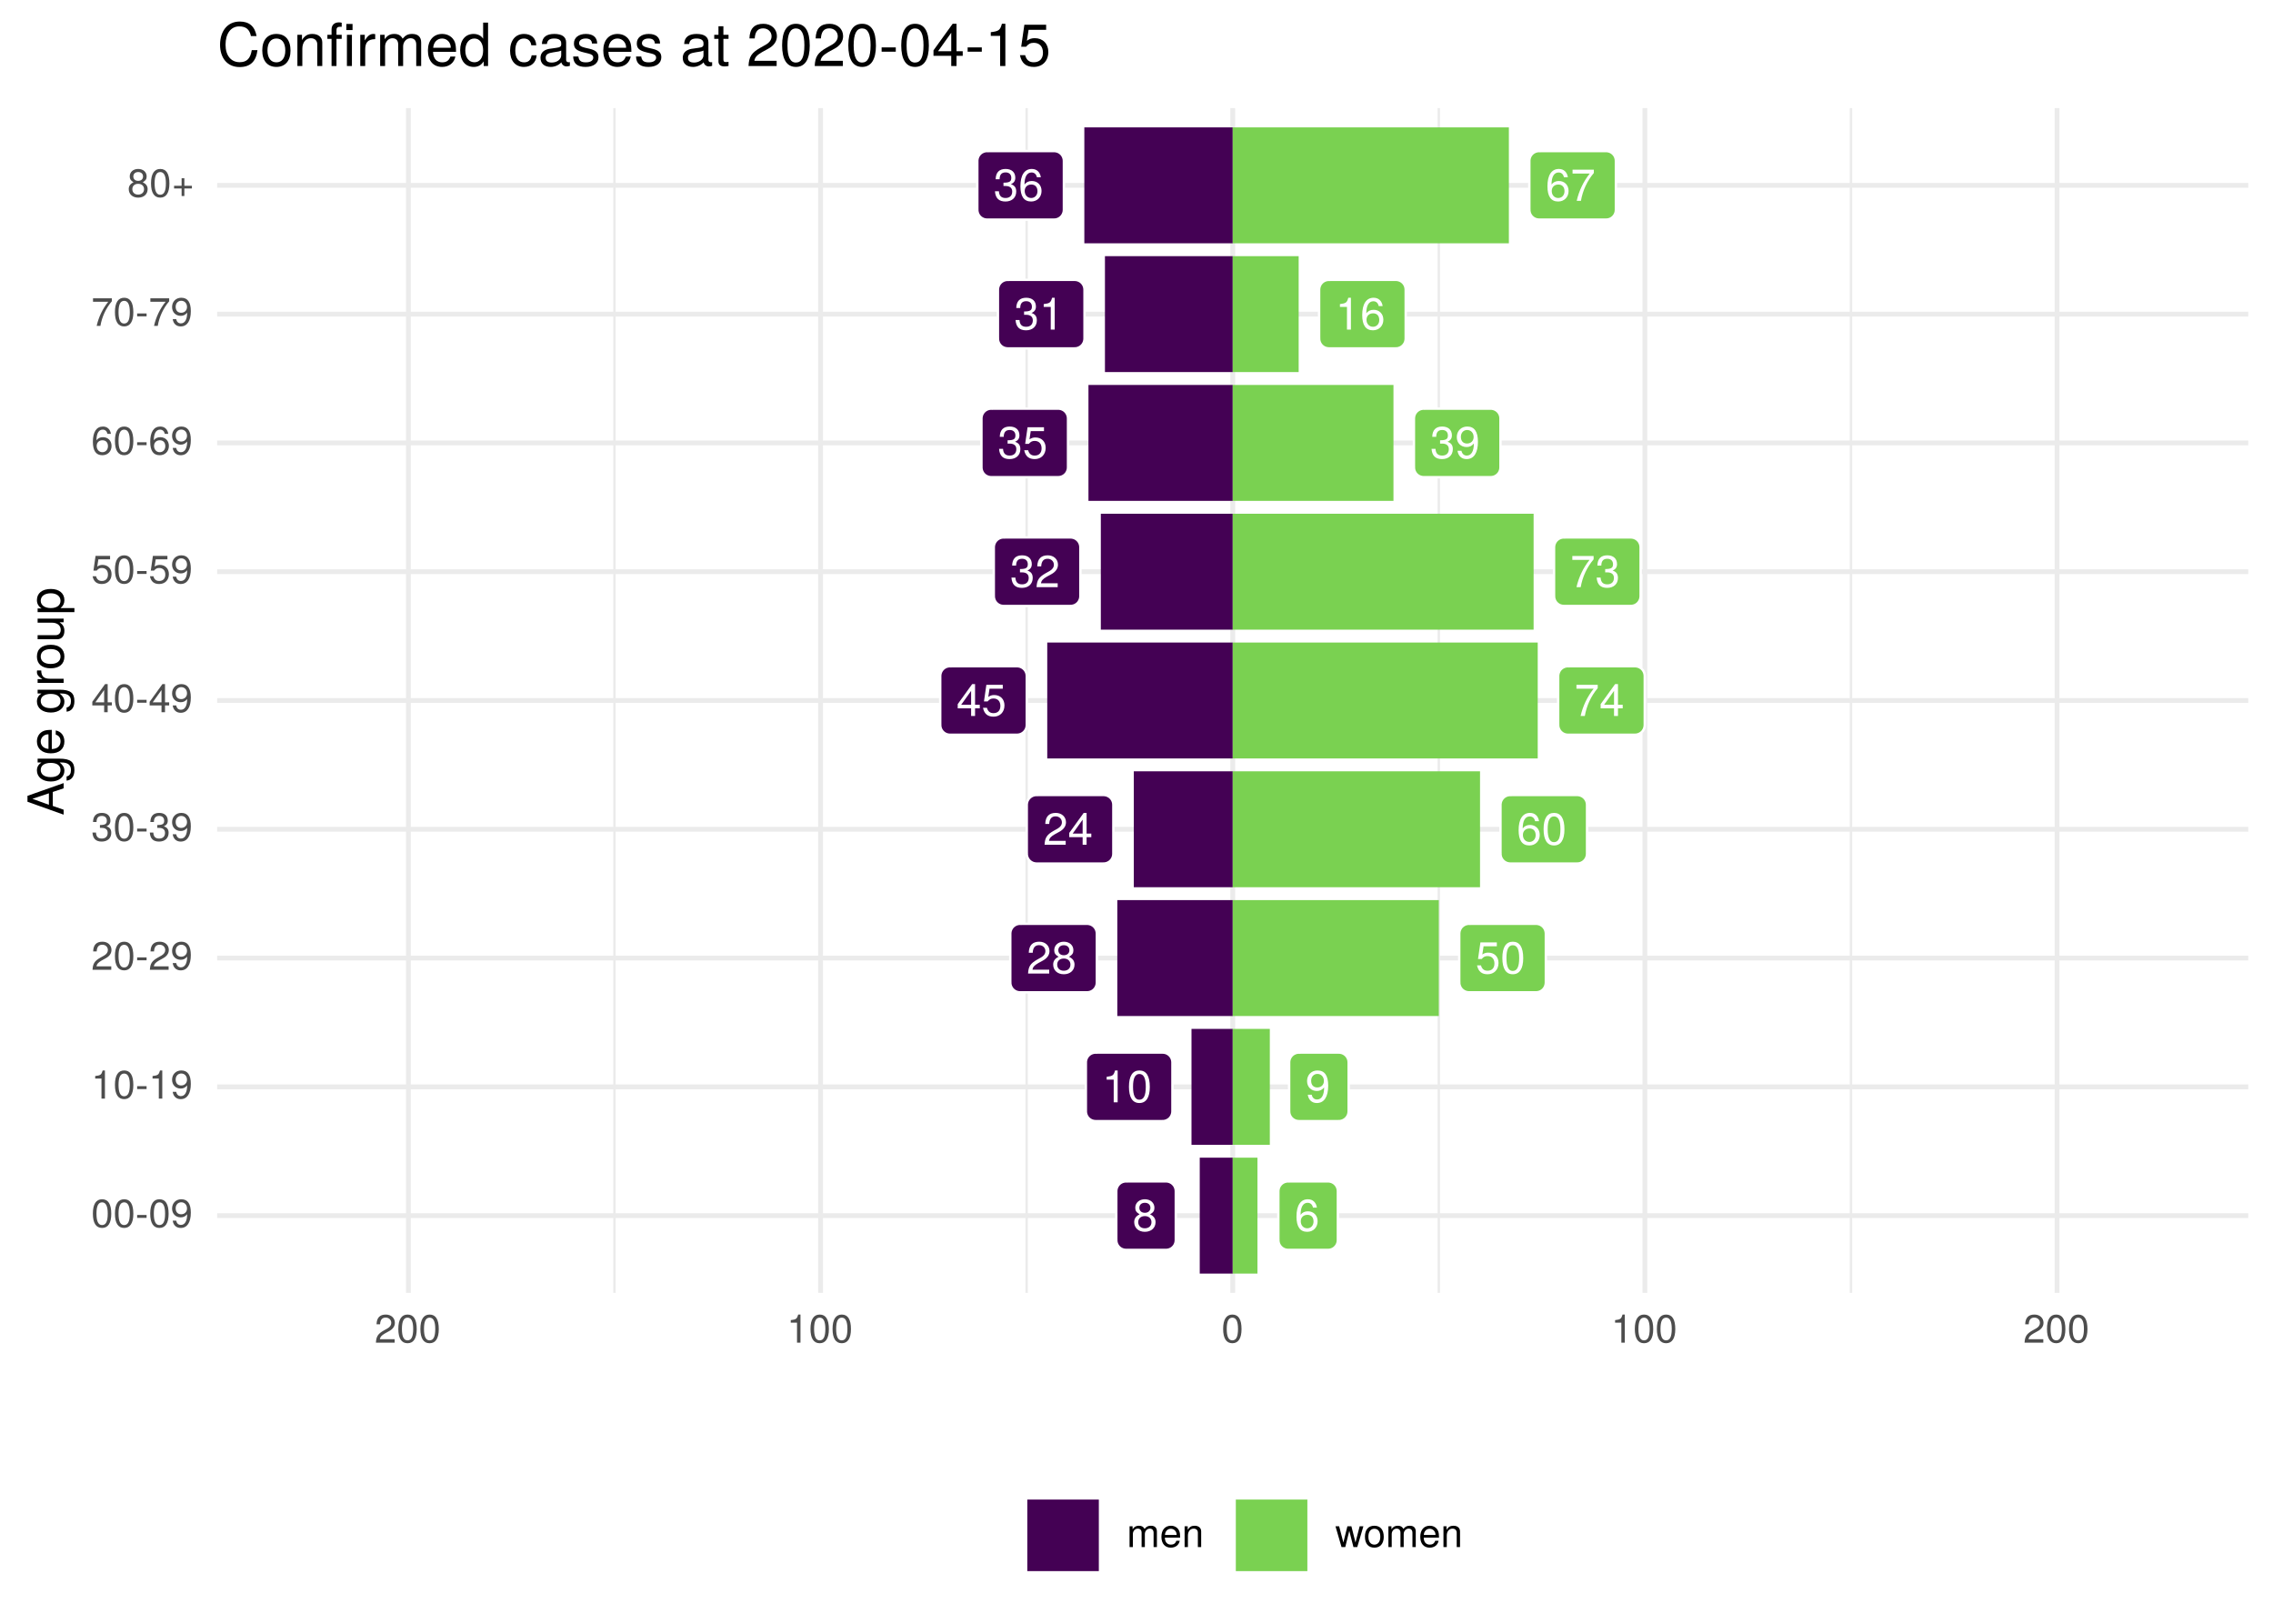 <?xml version="1.0" encoding="UTF-8"?>
<svg xmlns="http://www.w3.org/2000/svg" xmlns:xlink="http://www.w3.org/1999/xlink" width="504pt" height="360pt" viewBox="0 0 504 360" version="1.1">
<defs>
<g>
<symbol overflow="visible" id="glyph0-0">
<path style="stroke:none;" d=""/>
</symbol>
<symbol overflow="visible" id="glyph0-1">
<path style="stroke:none;" d="M 5.109 -1.984 C 5.109 -2.781 4.703 -3.328 3.891 -3.719 C 4.625 -4.156 4.859 -4.516 4.859 -5.172 C 4.859 -6.281 3.984 -7.062 2.734 -7.062 C 1.5 -7.062 0.609 -6.281 0.609 -5.172 C 0.609 -4.516 0.859 -4.156 1.578 -3.719 C 0.766 -3.328 0.375 -2.781 0.375 -2 C 0.375 -0.703 1.344 0.156 2.734 0.156 C 4.125 0.156 5.109 -0.703 5.109 -1.984 Z M 3.969 -5.156 C 3.969 -4.5 3.469 -4.062 2.734 -4.062 C 2 -4.062 1.516 -4.5 1.516 -5.172 C 1.516 -5.844 2 -6.281 2.734 -6.281 C 3.484 -6.281 3.969 -5.844 3.969 -5.156 Z M 4.203 -1.984 C 4.203 -1.141 3.609 -0.625 2.719 -0.625 C 1.859 -0.625 1.266 -1.156 1.266 -1.984 C 1.266 -2.812 1.859 -3.328 2.734 -3.328 C 3.609 -3.328 4.203 -2.812 4.203 -1.984 Z M 4.203 -1.984 "/>
</symbol>
<symbol overflow="visible" id="glyph0-2">
<path style="stroke:none;" d="M 5.109 -2.188 C 5.109 -3.5 4.203 -4.391 2.953 -4.391 C 2.25 -4.391 1.703 -4.125 1.328 -3.609 C 1.328 -5.328 1.891 -6.281 2.891 -6.281 C 3.516 -6.281 3.938 -5.891 4.078 -5.219 L 4.953 -5.219 C 4.781 -6.375 4.031 -7.062 2.953 -7.062 C 1.312 -7.062 0.422 -5.672 0.422 -3.219 C 0.422 -1.016 1.188 0.156 2.797 0.156 C 4.141 0.156 5.109 -0.812 5.109 -2.188 Z M 4.203 -2.125 C 4.203 -1.234 3.609 -0.625 2.812 -0.625 C 1.984 -0.625 1.375 -1.266 1.375 -2.172 C 1.375 -3.047 1.969 -3.609 2.844 -3.609 C 3.688 -3.609 4.203 -3.062 4.203 -2.125 Z M 4.203 -2.125 "/>
</symbol>
<symbol overflow="visible" id="glyph0-3">
<path style="stroke:none;" d="M 3.453 0 L 3.453 -7.062 L 2.875 -7.062 C 2.562 -5.969 2.375 -5.828 1.016 -5.656 L 1.016 -5.031 L 2.578 -5.031 L 2.578 0 Z M 3.453 0 "/>
</symbol>
<symbol overflow="visible" id="glyph0-4">
<path style="stroke:none;" d="M 5.047 -3.391 C 5.047 -5.844 4.266 -7.062 2.734 -7.062 C 1.219 -7.062 0.422 -5.828 0.422 -3.453 C 0.422 -1.078 1.219 0.156 2.734 0.156 C 4.234 0.156 5.047 -1.078 5.047 -3.391 Z M 4.156 -3.469 C 4.156 -1.469 3.688 -0.578 2.719 -0.578 C 1.797 -0.578 1.328 -1.516 1.328 -3.438 C 1.328 -5.375 1.797 -6.281 2.734 -6.281 C 3.688 -6.281 4.156 -5.359 4.156 -3.469 Z M 4.156 -3.469 "/>
</symbol>
<symbol overflow="visible" id="glyph0-5">
<path style="stroke:none;" d="M 5.062 -3.688 C 5.062 -5.906 4.297 -7.062 2.688 -7.062 C 1.344 -7.062 0.375 -6.094 0.375 -4.719 C 0.375 -3.406 1.281 -2.516 2.547 -2.516 C 3.219 -2.516 3.703 -2.75 4.156 -3.297 C 4.156 -1.578 3.594 -0.625 2.594 -0.625 C 1.969 -0.625 1.547 -1.016 1.406 -1.688 L 0.531 -1.688 C 0.703 -0.531 1.453 0.156 2.531 0.156 C 4.188 0.156 5.062 -1.25 5.062 -3.688 Z M 4.109 -4.734 C 4.109 -3.875 3.5 -3.297 2.641 -3.297 C 1.797 -3.297 1.281 -3.844 1.281 -4.781 C 1.281 -5.688 1.875 -6.297 2.672 -6.297 C 3.5 -6.297 4.109 -5.656 4.109 -4.734 Z M 4.109 -4.734 "/>
</symbol>
<symbol overflow="visible" id="glyph0-6">
<path style="stroke:none;" d="M 5.094 -4.984 C 5.094 -6.188 4.156 -7.062 2.828 -7.062 C 1.391 -7.062 0.547 -6.312 0.5 -4.609 L 1.375 -4.609 C 1.438 -5.797 1.938 -6.297 2.797 -6.297 C 3.594 -6.297 4.188 -5.719 4.188 -4.969 C 4.188 -4.406 3.859 -3.938 3.234 -3.578 L 2.312 -3.062 C 0.844 -2.219 0.422 -1.547 0.344 0 L 5.031 0 L 5.031 -0.859 L 1.328 -0.859 C 1.406 -1.438 1.734 -1.812 2.594 -2.312 L 3.594 -2.859 C 4.578 -3.391 5.094 -4.125 5.094 -4.984 Z M 5.094 -4.984 "/>
</symbol>
<symbol overflow="visible" id="glyph0-7">
<path style="stroke:none;" d="M 5.109 -2.344 C 5.109 -3.734 4.188 -4.641 2.828 -4.641 C 2.328 -4.641 1.938 -4.516 1.516 -4.219 L 1.797 -6.047 L 4.734 -6.047 L 4.734 -6.906 L 1.094 -6.906 L 0.562 -3.219 L 1.375 -3.219 C 1.781 -3.703 2.125 -3.875 2.672 -3.875 C 3.609 -3.875 4.203 -3.266 4.203 -2.219 C 4.203 -1.203 3.625 -0.625 2.672 -0.625 C 1.906 -0.625 1.438 -1.016 1.219 -1.812 L 0.344 -1.812 C 0.641 -0.406 1.438 0.156 2.688 0.156 C 4.109 0.156 5.109 -0.844 5.109 -2.344 Z M 5.109 -2.344 "/>
</symbol>
<symbol overflow="visible" id="glyph0-8">
<path style="stroke:none;" d="M 5.172 -1.688 L 5.172 -2.484 L 4.125 -2.484 L 4.125 -7.062 L 3.484 -7.062 L 0.281 -2.625 L 0.281 -1.688 L 3.25 -1.688 L 3.25 0 L 4.125 0 L 4.125 -1.688 Z M 3.25 -2.484 L 1.047 -2.484 L 3.25 -5.562 Z M 3.25 -2.484 "/>
</symbol>
<symbol overflow="visible" id="glyph0-9">
<path style="stroke:none;" d="M 5.172 -6.172 L 5.172 -6.906 L 0.453 -6.906 L 0.453 -6.047 L 4.266 -6.047 C 2.859 -4.266 1.875 -2.203 1.375 0 L 2.312 0 C 2.703 -2.281 3.688 -4.406 5.172 -6.172 Z M 5.172 -6.172 "/>
</symbol>
<symbol overflow="visible" id="glyph0-10">
<path style="stroke:none;" d="M 5.031 -2.047 C 5.031 -2.906 4.688 -3.406 3.844 -3.688 C 4.5 -3.953 4.828 -4.406 4.828 -5.109 C 4.828 -6.328 4.016 -7.062 2.672 -7.062 C 1.25 -7.062 0.5 -6.281 0.469 -4.781 L 1.344 -4.781 C 1.359 -5.828 1.797 -6.297 2.688 -6.297 C 3.469 -6.297 3.938 -5.828 3.938 -5.094 C 3.938 -4.328 3.609 -4.016 2.203 -4.016 L 2.203 -3.281 L 2.672 -3.281 C 3.641 -3.281 4.141 -2.828 4.141 -2.047 C 4.141 -1.156 3.594 -0.625 2.672 -0.625 C 1.719 -0.625 1.25 -1.109 1.188 -2.125 L 0.312 -2.125 C 0.422 -0.562 1.203 0.156 2.641 0.156 C 4.094 0.156 5.031 -0.719 5.031 -2.047 Z M 5.031 -2.047 "/>
</symbol>
<symbol overflow="visible" id="glyph1-0">
<path style="stroke:none;" d=""/>
</symbol>
<symbol overflow="visible" id="glyph1-1">
<path style="stroke:none;" d="M 4.453 -3 C 4.453 -5.156 3.781 -6.234 2.422 -6.234 C 1.078 -6.234 0.375 -5.141 0.375 -3.047 C 0.375 -0.953 1.078 0.125 2.422 0.125 C 3.734 0.125 4.453 -0.953 4.453 -3 Z M 3.672 -3.062 C 3.672 -1.297 3.266 -0.516 2.406 -0.516 C 1.578 -0.516 1.172 -1.344 1.172 -3.047 C 1.172 -4.75 1.578 -5.547 2.422 -5.547 C 3.25 -5.547 3.672 -4.734 3.672 -3.062 Z M 3.672 -3.062 "/>
</symbol>
<symbol overflow="visible" id="glyph1-2">
<path style="stroke:none;" d="M 2.5 -2.109 L 2.5 -2.75 L 0.406 -2.75 L 0.406 -2.109 Z M 2.5 -2.109 "/>
</symbol>
<symbol overflow="visible" id="glyph1-3">
<path style="stroke:none;" d="M 4.484 -3.266 C 4.484 -5.219 3.797 -6.234 2.375 -6.234 C 1.188 -6.234 0.328 -5.391 0.328 -4.172 C 0.328 -3.016 1.125 -2.219 2.25 -2.219 C 2.844 -2.219 3.266 -2.438 3.672 -2.922 C 3.672 -1.406 3.172 -0.547 2.281 -0.547 C 1.734 -0.547 1.359 -0.891 1.234 -1.5 L 0.469 -1.5 C 0.609 -0.469 1.281 0.125 2.234 0.125 C 3.688 0.125 4.484 -1.109 4.484 -3.266 Z M 3.641 -4.188 C 3.641 -3.422 3.094 -2.906 2.344 -2.906 C 1.594 -2.906 1.125 -3.391 1.125 -4.234 C 1.125 -5.016 1.656 -5.562 2.359 -5.562 C 3.094 -5.562 3.641 -5 3.641 -4.188 Z M 3.641 -4.188 "/>
</symbol>
<symbol overflow="visible" id="glyph1-4">
<path style="stroke:none;" d="M 3.047 0 L 3.047 -6.234 L 2.547 -6.234 C 2.266 -5.281 2.094 -5.141 0.891 -5 L 0.891 -4.438 L 2.281 -4.438 L 2.281 0 Z M 3.047 0 "/>
</symbol>
<symbol overflow="visible" id="glyph1-5">
<path style="stroke:none;" d="M 4.5 -4.406 C 4.5 -5.469 3.672 -6.234 2.5 -6.234 C 1.219 -6.234 0.484 -5.594 0.438 -4.078 L 1.219 -4.078 C 1.281 -5.125 1.703 -5.562 2.469 -5.562 C 3.172 -5.562 3.703 -5.062 3.703 -4.391 C 3.703 -3.891 3.406 -3.469 2.859 -3.156 L 2.047 -2.703 C 0.75 -1.969 0.375 -1.375 0.297 0 L 4.453 0 L 4.453 -0.766 L 1.172 -0.766 C 1.25 -1.281 1.531 -1.594 2.297 -2.047 L 3.172 -2.531 C 4.047 -2.984 4.5 -3.641 4.5 -4.406 Z M 4.5 -4.406 "/>
</symbol>
<symbol overflow="visible" id="glyph1-6">
<path style="stroke:none;" d="M 4.453 -1.812 C 4.453 -2.562 4.141 -3.016 3.391 -3.266 C 3.969 -3.5 4.266 -3.891 4.266 -4.516 C 4.266 -5.594 3.547 -6.234 2.359 -6.234 C 1.109 -6.234 0.438 -5.547 0.406 -4.219 L 1.188 -4.219 C 1.203 -5.141 1.578 -5.562 2.375 -5.562 C 3.062 -5.562 3.469 -5.156 3.469 -4.5 C 3.469 -3.828 3.188 -3.547 1.938 -3.547 L 1.938 -2.906 L 2.359 -2.906 C 3.219 -2.906 3.656 -2.5 3.656 -1.797 C 3.656 -1.016 3.172 -0.547 2.359 -0.547 C 1.516 -0.547 1.109 -0.969 1.062 -1.875 L 0.281 -1.875 C 0.375 -0.5 1.062 0.125 2.344 0.125 C 3.625 0.125 4.453 -0.641 4.453 -1.812 Z M 4.453 -1.812 "/>
</symbol>
<symbol overflow="visible" id="glyph1-7">
<path style="stroke:none;" d="M 4.578 -1.5 L 4.578 -2.188 L 3.656 -2.188 L 3.656 -6.234 L 3.078 -6.234 L 0.25 -2.312 L 0.25 -1.5 L 2.875 -1.5 L 2.875 0 L 3.656 0 L 3.656 -1.5 Z M 2.875 -2.188 L 0.922 -2.188 L 2.875 -4.922 Z M 2.875 -2.188 "/>
</symbol>
<symbol overflow="visible" id="glyph1-8">
<path style="stroke:none;" d="M 4.516 -2.062 C 4.516 -3.297 3.688 -4.109 2.5 -4.109 C 2.062 -4.109 1.703 -4 1.344 -3.734 L 1.594 -5.344 L 4.188 -5.344 L 4.188 -6.109 L 0.969 -6.109 L 0.5 -2.844 L 1.219 -2.844 C 1.578 -3.266 1.875 -3.422 2.359 -3.422 C 3.188 -3.422 3.719 -2.891 3.719 -1.969 C 3.719 -1.062 3.203 -0.547 2.359 -0.547 C 1.688 -0.547 1.266 -0.891 1.078 -1.594 L 0.312 -1.594 C 0.562 -0.359 1.266 0.125 2.375 0.125 C 3.641 0.125 4.516 -0.75 4.516 -2.062 Z M 4.516 -2.062 "/>
</symbol>
<symbol overflow="visible" id="glyph1-9">
<path style="stroke:none;" d="M 4.516 -1.938 C 4.516 -3.094 3.719 -3.875 2.609 -3.875 C 1.984 -3.875 1.5 -3.641 1.172 -3.188 C 1.172 -4.703 1.672 -5.547 2.562 -5.547 C 3.109 -5.547 3.484 -5.203 3.609 -4.609 L 4.375 -4.609 C 4.234 -5.625 3.562 -6.234 2.609 -6.234 C 1.156 -6.234 0.375 -5.016 0.375 -2.844 C 0.375 -0.891 1.047 0.125 2.469 0.125 C 3.656 0.125 4.516 -0.719 4.516 -1.938 Z M 3.719 -1.875 C 3.719 -1.094 3.188 -0.547 2.484 -0.547 C 1.766 -0.547 1.219 -1.125 1.219 -1.922 C 1.219 -2.688 1.734 -3.188 2.5 -3.188 C 3.25 -3.188 3.719 -2.703 3.719 -1.875 Z M 3.719 -1.875 "/>
</symbol>
<symbol overflow="visible" id="glyph1-10">
<path style="stroke:none;" d="M 4.578 -5.453 L 4.578 -6.109 L 0.406 -6.109 L 0.406 -5.344 L 3.781 -5.344 C 2.531 -3.781 1.656 -1.953 1.219 0 L 2.047 0 C 2.391 -2.016 3.266 -3.891 4.578 -5.453 Z M 4.578 -5.453 "/>
</symbol>
<symbol overflow="visible" id="glyph1-11">
<path style="stroke:none;" d="M 4.516 -1.766 C 4.516 -2.453 4.156 -2.938 3.438 -3.281 C 4.078 -3.672 4.297 -3.984 4.297 -4.578 C 4.297 -5.547 3.531 -6.234 2.422 -6.234 C 1.312 -6.234 0.547 -5.547 0.547 -4.578 C 0.547 -4 0.75 -3.672 1.391 -3.281 C 0.672 -2.938 0.328 -2.453 0.328 -1.766 C 0.328 -0.625 1.188 0.125 2.422 0.125 C 3.656 0.125 4.516 -0.625 4.516 -1.766 Z M 3.5 -4.562 C 3.5 -3.969 3.062 -3.594 2.422 -3.594 C 1.766 -3.594 1.344 -3.969 1.344 -4.562 C 1.344 -5.156 1.766 -5.547 2.422 -5.547 C 3.078 -5.547 3.5 -5.156 3.5 -4.562 Z M 3.719 -1.75 C 3.719 -1.016 3.188 -0.547 2.406 -0.547 C 1.641 -0.547 1.125 -1.016 1.125 -1.75 C 1.125 -2.484 1.641 -2.938 2.422 -2.938 C 3.188 -2.938 3.719 -2.484 3.719 -1.75 Z M 3.719 -1.75 "/>
</symbol>
<symbol overflow="visible" id="glyph1-12">
<path style="stroke:none;" d="M 4.547 -1.906 L 4.547 -2.5 L 2.875 -2.5 L 2.875 -4.172 L 2.266 -4.172 L 2.266 -2.5 L 0.594 -2.5 L 0.594 -1.906 L 2.266 -1.906 L 2.266 -0.234 L 2.875 -0.234 L 2.875 -1.906 Z M 4.547 -1.906 "/>
</symbol>
<symbol overflow="visible" id="glyph1-13">
<path style="stroke:none;" d="M 6.688 0 L 6.688 -3.453 C 6.688 -4.281 6.234 -4.734 5.359 -4.734 C 4.75 -4.734 4.375 -4.562 3.953 -4.031 C 3.672 -4.531 3.312 -4.734 2.703 -4.734 C 2.094 -4.734 1.688 -4.516 1.297 -3.953 L 1.297 -4.609 L 0.625 -4.609 L 0.625 0 L 1.359 0 L 1.359 -2.891 C 1.359 -3.562 1.844 -4.094 2.438 -4.094 C 2.984 -4.094 3.297 -3.766 3.297 -3.172 L 3.297 0 L 4.016 0 L 4.016 -2.891 C 4.016 -3.562 4.516 -4.094 5.109 -4.094 C 5.641 -4.094 5.953 -3.75 5.953 -3.172 L 5.953 0 Z M 6.688 0 "/>
</symbol>
<symbol overflow="visible" id="glyph1-14">
<path style="stroke:none;" d="M 4.516 -2.094 C 4.516 -2.766 4.453 -3.188 4.328 -3.531 C 4.031 -4.281 3.328 -4.734 2.469 -4.734 C 1.172 -4.734 0.359 -3.797 0.359 -2.281 C 0.359 -0.766 1.156 0.125 2.453 0.125 C 3.5 0.125 4.234 -0.469 4.422 -1.406 L 3.672 -1.406 C 3.469 -0.797 3.062 -0.547 2.469 -0.547 C 1.703 -0.547 1.141 -1.031 1.125 -2.094 Z M 3.734 -2.75 C 3.734 -2.75 3.734 -2.703 3.719 -2.688 L 1.141 -2.688 C 1.203 -3.516 1.719 -4.062 2.453 -4.062 C 3.172 -4.062 3.734 -3.469 3.734 -2.75 Z M 3.734 -2.75 "/>
</symbol>
<symbol overflow="visible" id="glyph1-15">
<path style="stroke:none;" d="M 4.281 0 L 4.281 -3.484 C 4.281 -4.25 3.719 -4.734 2.828 -4.734 C 2.141 -4.734 1.703 -4.484 1.297 -3.828 L 1.297 -4.609 L 0.609 -4.609 L 0.609 0 L 1.344 0 L 1.344 -2.547 C 1.344 -3.484 1.859 -4.094 2.609 -4.094 C 3.188 -4.094 3.547 -3.75 3.547 -3.188 L 3.547 0 Z M 4.281 0 "/>
</symbol>
<symbol overflow="visible" id="glyph1-16">
<path style="stroke:none;" d="M 6.234 -4.609 L 5.406 -4.609 L 4.484 -1.016 L 3.578 -4.609 L 2.688 -4.609 L 1.797 -1.016 L 0.859 -4.609 L 0.047 -4.609 L 1.391 0 L 2.219 0 L 3.109 -3.609 L 4.031 0 L 4.875 0 Z M 6.234 -4.609 "/>
</symbol>
<symbol overflow="visible" id="glyph1-17">
<path style="stroke:none;" d="M 4.484 -2.266 C 4.484 -3.859 3.719 -4.734 2.391 -4.734 C 1.094 -4.734 0.312 -3.859 0.312 -2.312 C 0.312 -0.75 1.094 0.125 2.406 0.125 C 3.688 0.125 4.484 -0.75 4.484 -2.266 Z M 3.719 -2.281 C 3.719 -1.203 3.203 -0.547 2.406 -0.547 C 1.578 -0.547 1.078 -1.188 1.078 -2.312 C 1.078 -3.406 1.578 -4.062 2.406 -4.062 C 3.234 -4.062 3.719 -3.422 3.719 -2.281 Z M 3.719 -2.281 "/>
</symbol>
<symbol overflow="visible" id="glyph2-0">
<path style="stroke:none;" d=""/>
</symbol>
<symbol overflow="visible" id="glyph2-1">
<path style="stroke:none;" d="M 0 -7.188 L -8.016 -4.359 L -8.016 -3.047 L 0 -0.188 L 0 -1.281 L -2.406 -2.125 L -2.406 -5.219 L 0 -6.031 Z M -3.266 -4.922 L -3.266 -2.375 L -6.922 -3.703 Z M -3.266 -4.922 "/>
</symbol>
<symbol overflow="visible" id="glyph2-2">
<path style="stroke:none;" d="M -0.953 -5.375 L -5.766 -5.375 L -5.766 -4.531 L -4.922 -4.531 C -5.609 -4.062 -5.922 -3.516 -5.922 -2.766 C -5.922 -1.312 -4.703 -0.312 -2.828 -0.312 C -1.016 -0.312 0.172 -1.344 0.172 -2.688 C 0.172 -3.422 -0.141 -3.922 -0.875 -4.531 L -0.484 -4.531 C 1.047 -4.531 1.625 -3.906 1.625 -2.844 C 1.625 -2.109 1.359 -1.547 0.656 -1.438 L 0.656 -0.5 C 1.75 -0.609 2.391 -1.453 2.391 -2.812 C 2.391 -4.609 1.594 -5.375 -0.953 -5.375 Z M -2.844 -4.438 C -1.469 -4.438 -0.688 -3.844 -0.688 -2.875 C -0.688 -1.875 -1.484 -1.281 -2.875 -1.281 C -4.266 -1.281 -5.078 -1.891 -5.078 -2.875 C -5.078 -3.859 -4.25 -4.438 -2.844 -4.438 Z M -2.844 -4.438 "/>
</symbol>
<symbol overflow="visible" id="glyph2-3">
<path style="stroke:none;" d="M -2.625 -5.641 C -3.453 -5.641 -3.984 -5.578 -4.406 -5.406 C -5.359 -5.031 -5.922 -4.156 -5.922 -3.078 C -5.922 -1.469 -4.734 -0.438 -2.844 -0.438 C -0.953 -0.438 0.172 -1.438 0.172 -3.062 C 0.172 -4.375 -0.578 -5.297 -1.75 -5.516 L -1.75 -4.594 C -0.984 -4.344 -0.688 -3.828 -0.688 -3.094 C -0.688 -2.141 -1.297 -1.422 -2.625 -1.391 Z M -3.438 -4.656 C -3.438 -4.656 -3.391 -4.656 -3.359 -4.656 L -3.359 -1.422 C -4.391 -1.5 -5.078 -2.141 -5.078 -3.062 C -5.078 -3.969 -4.328 -4.656 -3.438 -4.656 Z M -3.438 -4.656 "/>
</symbol>
<symbol overflow="visible" id="glyph2-4">
<path style="stroke:none;" d=""/>
</symbol>
<symbol overflow="visible" id="glyph2-5">
<path style="stroke:none;" d="M -4.969 -3.531 L -5.891 -3.531 C -5.922 -3.375 -5.922 -3.297 -5.922 -3.172 C -5.922 -2.578 -5.578 -2.141 -4.719 -1.609 L -5.766 -1.609 L -5.766 -0.766 L 0 -0.766 L 0 -1.688 L -2.984 -1.688 C -4.297 -1.688 -4.938 -2.109 -4.969 -3.531 Z M -4.969 -3.531 "/>
</symbol>
<symbol overflow="visible" id="glyph2-6">
<path style="stroke:none;" d="M -2.844 -5.609 C -4.828 -5.609 -5.922 -4.656 -5.922 -2.984 C -5.922 -1.375 -4.812 -0.391 -2.875 -0.391 C -0.953 -0.391 0.172 -1.359 0.172 -3 C 0.172 -4.625 -0.953 -5.609 -2.844 -5.609 Z M -2.844 -4.656 C -1.5 -4.656 -0.688 -4.016 -0.688 -3 C -0.688 -1.984 -1.484 -1.359 -2.875 -1.359 C -4.266 -1.359 -5.078 -1.984 -5.078 -3 C -5.078 -4.031 -4.281 -4.656 -2.844 -4.656 Z M -2.844 -4.656 "/>
</symbol>
<symbol overflow="visible" id="glyph2-7">
<path style="stroke:none;" d="M 0 -5.297 L -5.766 -5.297 L -5.766 -4.391 L -2.578 -4.391 C -1.406 -4.391 -0.641 -3.766 -0.641 -2.812 C -0.641 -2.094 -1.078 -1.625 -1.766 -1.625 L -5.766 -1.625 L -5.766 -0.719 L -1.406 -0.719 C -0.453 -0.719 0.172 -1.438 0.172 -2.547 C 0.172 -3.406 -0.125 -3.938 -0.891 -4.484 L 0 -4.484 Z M 0 -5.297 "/>
</symbol>
<symbol overflow="visible" id="glyph2-8">
<path style="stroke:none;" d="M -2.828 -5.75 C -4.766 -5.75 -5.922 -4.812 -5.922 -3.281 C -5.922 -2.5 -5.578 -1.875 -4.891 -1.438 L -5.766 -1.438 L -5.766 -0.609 L 2.391 -0.609 L 2.391 -1.516 L -0.688 -1.516 C -0.094 -2 0.172 -2.547 0.172 -3.281 C 0.172 -4.781 -0.984 -5.75 -2.828 -5.75 Z M -2.844 -4.797 C -1.547 -4.797 -0.688 -4.125 -0.688 -3.125 C -0.688 -2.156 -1.484 -1.516 -2.844 -1.516 C -4.188 -1.516 -5.078 -2.156 -5.078 -3.125 C -5.078 -4.141 -4.219 -4.797 -2.844 -4.797 Z M -2.844 -4.797 "/>
</symbol>
<symbol overflow="visible" id="glyph3-0">
<path style="stroke:none;" d=""/>
</symbol>
<symbol overflow="visible" id="glyph3-1">
<path style="stroke:none;" d="M 8.938 -3.516 L 7.672 -3.516 C 7.375 -1.688 6.609 -0.844 4.984 -0.844 C 3.078 -0.844 1.859 -2.312 1.859 -4.719 C 1.859 -7.188 3.031 -8.781 4.891 -8.781 C 6.391 -8.781 7.188 -8.109 7.484 -6.641 L 8.734 -6.641 C 8.359 -8.75 7.141 -9.859 5.031 -9.859 C 2.109 -9.859 0.641 -7.516 0.641 -4.703 C 0.641 -1.891 2.156 0.234 4.984 0.234 C 7.328 0.234 8.641 -1 8.938 -3.516 Z M 8.938 -3.516 "/>
</symbol>
<symbol overflow="visible" id="glyph3-2">
<path style="stroke:none;" d="M 6.734 -3.406 C 6.734 -5.797 5.578 -7.109 3.594 -7.109 C 1.656 -7.109 0.469 -5.781 0.469 -3.453 C 0.469 -1.141 1.641 0.203 3.609 0.203 C 5.547 0.203 6.734 -1.141 6.734 -3.406 Z M 5.578 -3.422 C 5.578 -1.797 4.812 -0.812 3.609 -0.812 C 2.375 -0.812 1.625 -1.781 1.625 -3.453 C 1.625 -5.125 2.375 -6.094 3.609 -6.094 C 4.844 -6.094 5.578 -5.141 5.578 -3.422 Z M 5.578 -3.422 "/>
</symbol>
<symbol overflow="visible" id="glyph3-3">
<path style="stroke:none;" d="M 6.438 0 L 6.438 -5.234 C 6.438 -6.375 5.578 -7.109 4.234 -7.109 C 3.203 -7.109 2.547 -6.719 1.938 -5.75 L 1.938 -6.922 L 0.922 -6.922 L 0.922 0 L 2.016 0 L 2.016 -3.812 C 2.016 -5.234 2.781 -6.156 3.906 -6.156 C 4.781 -6.156 5.328 -5.625 5.328 -4.797 L 5.328 0 Z M 6.438 0 "/>
</symbol>
<symbol overflow="visible" id="glyph3-4">
<path style="stroke:none;" d="M 3.406 -6.016 L 3.406 -6.922 L 2.25 -6.922 L 2.25 -8 C 2.25 -8.469 2.516 -8.703 3.031 -8.703 C 3.109 -8.703 3.156 -8.703 3.406 -8.688 L 3.406 -9.594 C 3.156 -9.656 3.016 -9.672 2.781 -9.672 C 1.766 -9.672 1.156 -9.078 1.156 -8.094 L 1.156 -6.922 L 0.234 -6.922 L 0.234 -6.016 L 1.156 -6.016 L 1.156 0 L 2.25 0 L 2.25 -6.016 Z M 5.672 0 L 5.672 -6.922 L 4.562 -6.922 L 4.562 0 Z M 5.812 -7.969 L 5.812 -9.328 L 4.438 -9.328 L 4.438 -7.969 Z M 5.812 -7.969 "/>
</symbol>
<symbol overflow="visible" id="glyph3-5">
<path style="stroke:none;" d="M 4.234 -5.953 L 4.234 -7.078 C 4.047 -7.109 3.969 -7.109 3.812 -7.109 C 3.109 -7.109 2.562 -6.688 1.922 -5.672 L 1.922 -6.922 L 0.922 -6.922 L 0.922 0 L 2.016 0 L 2.016 -3.594 C 2.016 -5.156 2.531 -5.922 4.234 -5.953 Z M 4.234 -5.953 "/>
</symbol>
<symbol overflow="visible" id="glyph3-6">
<path style="stroke:none;" d="M 10.031 0 L 10.031 -5.188 C 10.031 -6.438 9.344 -7.109 8.047 -7.109 C 7.125 -7.109 6.578 -6.844 5.922 -6.062 C 5.516 -6.797 4.969 -7.109 4.062 -7.109 C 3.141 -7.109 2.531 -6.766 1.938 -5.938 L 1.938 -6.922 L 0.938 -6.922 L 0.938 0 L 2.031 0 L 2.031 -4.344 C 2.031 -5.344 2.766 -6.156 3.656 -6.156 C 4.469 -6.156 4.938 -5.656 4.938 -4.766 L 4.938 0 L 6.031 0 L 6.031 -4.344 C 6.031 -5.344 6.766 -6.156 7.672 -6.156 C 8.469 -6.156 8.938 -5.641 8.938 -4.766 L 8.938 0 Z M 10.031 0 "/>
</symbol>
<symbol overflow="visible" id="glyph3-7">
<path style="stroke:none;" d="M 6.766 -3.141 C 6.766 -4.141 6.688 -4.781 6.5 -5.297 C 6.047 -6.438 4.984 -7.109 3.703 -7.109 C 1.766 -7.109 0.531 -5.688 0.531 -3.422 C 0.531 -1.156 1.734 0.203 3.672 0.203 C 5.25 0.203 6.344 -0.703 6.625 -2.094 L 5.516 -2.094 C 5.219 -1.188 4.594 -0.812 3.703 -0.812 C 2.562 -0.812 1.703 -1.562 1.672 -3.141 Z M 5.594 -4.125 C 5.594 -4.125 5.594 -4.062 5.578 -4.047 L 1.703 -4.047 C 1.797 -5.266 2.578 -6.094 3.688 -6.094 C 4.766 -6.094 5.594 -5.203 5.594 -4.125 Z M 5.594 -4.125 "/>
</symbol>
<symbol overflow="visible" id="glyph3-8">
<path style="stroke:none;" d="M 6.531 0 L 6.531 -9.625 L 5.438 -9.625 L 5.438 -6.047 C 4.984 -6.75 4.234 -7.109 3.312 -7.109 C 1.516 -7.109 0.344 -5.734 0.344 -3.531 C 0.344 -1.188 1.484 0.203 3.359 0.203 C 4.297 0.203 4.969 -0.156 5.562 -1.016 L 5.562 0 Z M 5.438 -3.438 C 5.438 -1.828 4.672 -0.828 3.516 -0.828 C 2.297 -0.828 1.484 -1.844 1.484 -3.453 C 1.484 -5.062 2.297 -6.094 3.5 -6.094 C 4.688 -6.094 5.438 -5.031 5.438 -3.438 Z M 5.438 -3.438 "/>
</symbol>
<symbol overflow="visible" id="glyph3-9">
<path style="stroke:none;" d=""/>
</symbol>
<symbol overflow="visible" id="glyph3-10">
<path style="stroke:none;" d="M 6.297 -2.375 L 5.188 -2.375 C 5 -1.266 4.438 -0.812 3.5 -0.812 C 2.281 -0.812 1.562 -1.75 1.562 -3.391 C 1.562 -5.125 2.266 -6.094 3.469 -6.094 C 4.391 -6.094 4.984 -5.562 5.109 -4.594 L 6.219 -4.594 C 6.094 -6.281 5.031 -7.109 3.484 -7.109 C 1.625 -7.109 0.406 -5.688 0.406 -3.391 C 0.406 -1.156 1.594 0.203 3.469 0.203 C 5.125 0.203 6.172 -0.797 6.297 -2.375 Z M 6.297 -2.375 "/>
</symbol>
<symbol overflow="visible" id="glyph3-11">
<path style="stroke:none;" d="M 7.062 -0.031 L 7.062 -0.859 C 6.938 -0.828 6.891 -0.828 6.828 -0.828 C 6.438 -0.828 6.234 -1.031 6.234 -1.375 L 6.234 -5.234 C 6.234 -6.453 5.328 -7.109 3.625 -7.109 C 1.953 -7.109 0.922 -6.469 0.859 -4.875 L 1.969 -4.875 C 2.062 -5.719 2.562 -6.094 3.594 -6.094 C 4.578 -6.094 5.141 -5.734 5.141 -5.062 L 5.141 -4.781 C 5.141 -4.312 4.859 -4.125 3.984 -4.016 C 2.422 -3.812 2.188 -3.766 1.766 -3.594 C 0.969 -3.266 0.547 -2.641 0.547 -1.797 C 0.547 -0.547 1.422 0.203 2.828 0.203 C 3.703 0.203 4.562 -0.172 5.172 -0.812 C 5.297 -0.297 5.766 0.094 6.312 0.094 C 6.531 0.094 6.703 0.062 7.062 -0.031 Z M 5.141 -2.391 C 5.141 -1.406 4.125 -0.766 3.062 -0.766 C 2.203 -0.766 1.703 -1.062 1.703 -1.828 C 1.703 -2.547 2.188 -2.859 3.359 -3.031 C 4.531 -3.188 4.766 -3.25 5.141 -3.422 Z M 5.141 -2.391 "/>
</symbol>
<symbol overflow="visible" id="glyph3-12">
<path style="stroke:none;" d="M 6.062 -1.938 C 6.062 -2.969 5.484 -3.484 4.109 -3.812 L 3.047 -4.062 C 2.156 -4.281 1.766 -4.562 1.766 -5.062 C 1.766 -5.688 2.344 -6.094 3.234 -6.094 C 4.125 -6.094 4.594 -5.719 4.625 -4.984 L 5.781 -4.984 C 5.766 -6.344 4.875 -7.109 3.281 -7.109 C 1.656 -7.109 0.625 -6.281 0.625 -5 C 0.625 -3.922 1.172 -3.406 2.812 -3.016 L 3.844 -2.766 C 4.609 -2.578 4.906 -2.344 4.906 -1.844 C 4.906 -1.203 4.266 -0.812 3.297 -0.812 C 2.312 -0.812 1.75 -1.062 1.609 -2.109 L 0.453 -2.109 C 0.5 -0.516 1.406 0.203 3.203 0.203 C 4.953 0.203 6.062 -0.609 6.062 -1.938 Z M 6.062 -1.938 "/>
</symbol>
<symbol overflow="visible" id="glyph3-13">
<path style="stroke:none;" d="M 3.359 0 L 3.359 -0.922 C 3.203 -0.891 3.031 -0.875 2.828 -0.875 C 2.344 -0.875 2.219 -1 2.219 -1.484 L 2.219 -6.016 L 3.359 -6.016 L 3.359 -6.922 L 2.219 -6.922 L 2.219 -8.812 L 1.125 -8.812 L 1.125 -6.922 L 0.188 -6.922 L 0.188 -6.016 L 1.125 -6.016 L 1.125 -1 C 1.125 -0.297 1.594 0.094 2.453 0.094 C 2.719 0.094 2.984 0.062 3.359 0 Z M 3.359 0 "/>
</symbol>
<symbol overflow="visible" id="glyph3-14">
<path style="stroke:none;" d="M 6.75 -6.609 C 6.75 -8.203 5.516 -9.359 3.75 -9.359 C 1.828 -9.359 0.719 -8.391 0.656 -6.109 L 1.828 -6.109 C 1.922 -7.688 2.562 -8.344 3.703 -8.344 C 4.766 -8.344 5.562 -7.594 5.562 -6.594 C 5.562 -5.844 5.125 -5.219 4.297 -4.734 L 3.078 -4.047 C 1.125 -2.938 0.547 -2.062 0.453 0 L 6.688 0 L 6.688 -1.156 L 1.75 -1.156 C 1.875 -1.922 2.297 -2.406 3.453 -3.078 L 4.766 -3.797 C 6.078 -4.484 6.75 -5.469 6.75 -6.609 Z M 6.75 -6.609 "/>
</symbol>
<symbol overflow="visible" id="glyph3-15">
<path style="stroke:none;" d="M 6.688 -4.5 C 6.688 -7.75 5.672 -9.359 3.625 -9.359 C 1.609 -9.359 0.562 -7.719 0.562 -4.578 C 0.562 -1.422 1.625 0.203 3.625 0.203 C 5.609 0.203 6.688 -1.422 6.688 -4.5 Z M 5.5 -4.609 C 5.5 -1.953 4.891 -0.766 3.609 -0.766 C 2.375 -0.766 1.75 -2 1.75 -4.562 C 1.75 -7.125 2.375 -8.328 3.625 -8.328 C 4.891 -8.328 5.5 -7.109 5.5 -4.609 Z M 5.5 -4.609 "/>
</symbol>
<symbol overflow="visible" id="glyph3-16">
<path style="stroke:none;" d="M 3.75 -3.172 L 3.75 -4.125 L 0.609 -4.125 L 0.609 -3.172 Z M 3.75 -3.172 "/>
</symbol>
<symbol overflow="visible" id="glyph3-17">
<path style="stroke:none;" d="M 6.859 -2.25 L 6.859 -3.281 L 5.484 -3.281 L 5.484 -9.359 L 4.625 -9.359 L 0.375 -3.469 L 0.375 -2.25 L 4.312 -2.25 L 4.312 0 L 5.484 0 L 5.484 -2.25 Z M 4.312 -3.281 L 1.391 -3.281 L 4.312 -7.375 Z M 4.312 -3.281 "/>
</symbol>
<symbol overflow="visible" id="glyph3-18">
<path style="stroke:none;" d="M 4.578 0 L 4.578 -9.359 L 3.812 -9.359 C 3.406 -7.922 3.141 -7.719 1.344 -7.5 L 1.344 -6.672 L 3.422 -6.672 L 3.422 0 Z M 4.578 0 "/>
</symbol>
<symbol overflow="visible" id="glyph3-19">
<path style="stroke:none;" d="M 6.766 -3.109 C 6.766 -4.953 5.547 -6.172 3.75 -6.172 C 3.094 -6.172 2.562 -6 2.016 -5.594 L 2.391 -8.016 L 6.281 -8.016 L 6.281 -9.156 L 1.453 -9.156 L 0.75 -4.266 L 1.828 -4.266 C 2.359 -4.906 2.812 -5.141 3.531 -5.141 C 4.797 -5.141 5.578 -4.328 5.578 -2.938 C 5.578 -1.594 4.812 -0.828 3.531 -0.828 C 2.516 -0.828 1.906 -1.344 1.625 -2.406 L 0.469 -2.406 C 0.844 -0.547 1.906 0.203 3.562 0.203 C 5.453 0.203 6.766 -1.125 6.766 -3.109 Z M 6.766 -3.109 "/>
</symbol>
</g>
<clipPath id="clip1">
  <path d="M 135 23.957 L 137 23.957 L 137 286.648 L 135 286.648 Z M 135 23.957 "/>
</clipPath>
<clipPath id="clip2">
  <path d="M 227 23.957 L 228 23.957 L 228 286.648 L 227 286.648 Z M 227 23.957 "/>
</clipPath>
<clipPath id="clip3">
  <path d="M 318 23.957 L 320 23.957 L 320 286.648 L 318 286.648 Z M 318 23.957 "/>
</clipPath>
<clipPath id="clip4">
  <path d="M 410 23.957 L 411 23.957 L 411 286.648 L 410 286.648 Z M 410 23.957 "/>
</clipPath>
<clipPath id="clip5">
  <path d="M 48.152 268 L 498.523 268 L 498.523 271 L 48.152 271 Z M 48.152 268 "/>
</clipPath>
<clipPath id="clip6">
  <path d="M 48.152 240 L 498.523 240 L 498.523 242 L 48.152 242 Z M 48.152 240 "/>
</clipPath>
<clipPath id="clip7">
  <path d="M 48.152 211 L 498.523 211 L 498.523 213 L 48.152 213 Z M 48.152 211 "/>
</clipPath>
<clipPath id="clip8">
  <path d="M 48.152 183 L 498.523 183 L 498.523 185 L 48.152 185 Z M 48.152 183 "/>
</clipPath>
<clipPath id="clip9">
  <path d="M 48.152 154 L 498.523 154 L 498.523 156 L 48.152 156 Z M 48.152 154 "/>
</clipPath>
<clipPath id="clip10">
  <path d="M 48.152 126 L 498.523 126 L 498.523 128 L 48.152 128 Z M 48.152 126 "/>
</clipPath>
<clipPath id="clip11">
  <path d="M 48.152 97 L 498.523 97 L 498.523 99 L 48.152 99 Z M 48.152 97 "/>
</clipPath>
<clipPath id="clip12">
  <path d="M 48.152 69 L 498.523 69 L 498.523 71 L 48.152 71 Z M 48.152 69 "/>
</clipPath>
<clipPath id="clip13">
  <path d="M 48.152 40 L 498.523 40 L 498.523 42 L 48.152 42 Z M 48.152 40 "/>
</clipPath>
<clipPath id="clip14">
  <path d="M 90 23.957 L 92 23.957 L 92 286.648 L 90 286.648 Z M 90 23.957 "/>
</clipPath>
<clipPath id="clip15">
  <path d="M 181 23.957 L 183 23.957 L 183 286.648 L 181 286.648 Z M 181 23.957 "/>
</clipPath>
<clipPath id="clip16">
  <path d="M 272 23.957 L 274 23.957 L 274 286.648 L 272 286.648 Z M 272 23.957 "/>
</clipPath>
<clipPath id="clip17">
  <path d="M 364 23.957 L 366 23.957 L 366 286.648 L 364 286.648 Z M 364 23.957 "/>
</clipPath>
<clipPath id="clip18">
  <path d="M 455 23.957 L 457 23.957 L 457 286.648 L 455 286.648 Z M 455 23.957 "/>
</clipPath>
</defs>
<g id="surface60">
<rect x="0" y="0" width="504" height="360" style="fill:rgb(100%,100%,100%);fill-opacity:1;stroke:none;"/>
<g clip-path="url(#clip1)" clip-rule="nonzero">
<path style="fill:none;stroke-width:0.533;stroke-linecap:butt;stroke-linejoin:round;stroke:rgb(92.157%,92.157%,92.157%);stroke-opacity:1;stroke-miterlimit:10;" d="M 136.25 286.652 L 136.25 23.957 "/>
</g>
<g clip-path="url(#clip2)" clip-rule="nonzero">
<path style="fill:none;stroke-width:0.533;stroke-linecap:butt;stroke-linejoin:round;stroke:rgb(92.157%,92.157%,92.157%);stroke-opacity:1;stroke-miterlimit:10;" d="M 227.641 286.652 L 227.641 23.957 "/>
</g>
<g clip-path="url(#clip3)" clip-rule="nonzero">
<path style="fill:none;stroke-width:0.533;stroke-linecap:butt;stroke-linejoin:round;stroke:rgb(92.157%,92.157%,92.157%);stroke-opacity:1;stroke-miterlimit:10;" d="M 319.031 286.652 L 319.031 23.957 "/>
</g>
<g clip-path="url(#clip4)" clip-rule="nonzero">
<path style="fill:none;stroke-width:0.533;stroke-linecap:butt;stroke-linejoin:round;stroke:rgb(92.157%,92.157%,92.157%);stroke-opacity:1;stroke-miterlimit:10;" d="M 410.422 286.652 L 410.422 23.957 "/>
</g>
<g clip-path="url(#clip5)" clip-rule="nonzero">
<path style="fill:none;stroke-width:1.067;stroke-linecap:butt;stroke-linejoin:round;stroke:rgb(92.157%,92.157%,92.157%);stroke-opacity:1;stroke-miterlimit:10;" d="M 48.152 269.52 L 498.52 269.52 "/>
</g>
<g clip-path="url(#clip6)" clip-rule="nonzero">
<path style="fill:none;stroke-width:1.067;stroke-linecap:butt;stroke-linejoin:round;stroke:rgb(92.157%,92.157%,92.157%);stroke-opacity:1;stroke-miterlimit:10;" d="M 48.152 240.965 L 498.52 240.965 "/>
</g>
<g clip-path="url(#clip7)" clip-rule="nonzero">
<path style="fill:none;stroke-width:1.067;stroke-linecap:butt;stroke-linejoin:round;stroke:rgb(92.157%,92.157%,92.157%);stroke-opacity:1;stroke-miterlimit:10;" d="M 48.152 212.414 L 498.52 212.414 "/>
</g>
<g clip-path="url(#clip8)" clip-rule="nonzero">
<path style="fill:none;stroke-width:1.067;stroke-linecap:butt;stroke-linejoin:round;stroke:rgb(92.157%,92.157%,92.157%);stroke-opacity:1;stroke-miterlimit:10;" d="M 48.152 183.859 L 498.52 183.859 "/>
</g>
<g clip-path="url(#clip9)" clip-rule="nonzero">
<path style="fill:none;stroke-width:1.067;stroke-linecap:butt;stroke-linejoin:round;stroke:rgb(92.157%,92.157%,92.157%);stroke-opacity:1;stroke-miterlimit:10;" d="M 48.152 155.305 L 498.52 155.305 "/>
</g>
<g clip-path="url(#clip10)" clip-rule="nonzero">
<path style="fill:none;stroke-width:1.067;stroke-linecap:butt;stroke-linejoin:round;stroke:rgb(92.157%,92.157%,92.157%);stroke-opacity:1;stroke-miterlimit:10;" d="M 48.152 126.75 L 498.52 126.75 "/>
</g>
<g clip-path="url(#clip11)" clip-rule="nonzero">
<path style="fill:none;stroke-width:1.067;stroke-linecap:butt;stroke-linejoin:round;stroke:rgb(92.157%,92.157%,92.157%);stroke-opacity:1;stroke-miterlimit:10;" d="M 48.152 98.199 L 498.52 98.199 "/>
</g>
<g clip-path="url(#clip12)" clip-rule="nonzero">
<path style="fill:none;stroke-width:1.067;stroke-linecap:butt;stroke-linejoin:round;stroke:rgb(92.157%,92.157%,92.157%);stroke-opacity:1;stroke-miterlimit:10;" d="M 48.152 69.645 L 498.52 69.645 "/>
</g>
<g clip-path="url(#clip13)" clip-rule="nonzero">
<path style="fill:none;stroke-width:1.067;stroke-linecap:butt;stroke-linejoin:round;stroke:rgb(92.157%,92.157%,92.157%);stroke-opacity:1;stroke-miterlimit:10;" d="M 48.152 41.09 L 498.52 41.09 "/>
</g>
<g clip-path="url(#clip14)" clip-rule="nonzero">
<path style="fill:none;stroke-width:1.067;stroke-linecap:butt;stroke-linejoin:round;stroke:rgb(92.157%,92.157%,92.157%);stroke-opacity:1;stroke-miterlimit:10;" d="M 90.555 286.652 L 90.555 23.957 "/>
</g>
<g clip-path="url(#clip15)" clip-rule="nonzero">
<path style="fill:none;stroke-width:1.067;stroke-linecap:butt;stroke-linejoin:round;stroke:rgb(92.157%,92.157%,92.157%);stroke-opacity:1;stroke-miterlimit:10;" d="M 181.945 286.652 L 181.945 23.957 "/>
</g>
<g clip-path="url(#clip16)" clip-rule="nonzero">
<path style="fill:none;stroke-width:1.067;stroke-linecap:butt;stroke-linejoin:round;stroke:rgb(92.157%,92.157%,92.157%);stroke-opacity:1;stroke-miterlimit:10;" d="M 273.336 286.652 L 273.336 23.957 "/>
</g>
<g clip-path="url(#clip17)" clip-rule="nonzero">
<path style="fill:none;stroke-width:1.067;stroke-linecap:butt;stroke-linejoin:round;stroke:rgb(92.157%,92.157%,92.157%);stroke-opacity:1;stroke-miterlimit:10;" d="M 364.727 286.652 L 364.727 23.957 "/>
</g>
<g clip-path="url(#clip18)" clip-rule="nonzero">
<path style="fill:none;stroke-width:1.067;stroke-linecap:butt;stroke-linejoin:round;stroke:rgb(92.157%,92.157%,92.157%);stroke-opacity:1;stroke-miterlimit:10;" d="M 456.117 286.652 L 456.117 23.957 "/>
</g>
<path style=" stroke:none;fill-rule:nonzero;fill:rgb(26.667%,0.392%,32.941%);fill-opacity:1;" d="M 266.023 282.367 L 273.336 282.367 L 273.336 256.668 L 266.023 256.668 Z M 266.023 282.367 "/>
<path style=" stroke:none;fill-rule:nonzero;fill:rgb(47.843%,81.961%,31.765%);fill-opacity:1;" d="M 273.336 282.367 L 278.82 282.367 L 278.82 256.668 L 273.336 256.668 Z M 273.336 282.367 "/>
<path style=" stroke:none;fill-rule:nonzero;fill:rgb(26.667%,0.392%,32.941%);fill-opacity:1;" d="M 264.195 253.816 L 273.336 253.816 L 273.336 228.117 L 264.195 228.117 Z M 264.195 253.816 "/>
<path style=" stroke:none;fill-rule:nonzero;fill:rgb(47.843%,81.961%,31.765%);fill-opacity:1;" d="M 273.336 253.816 L 281.562 253.816 L 281.562 228.117 L 273.336 228.117 Z M 273.336 253.816 "/>
<path style=" stroke:none;fill-rule:nonzero;fill:rgb(26.667%,0.392%,32.941%);fill-opacity:1;" d="M 247.746 225.262 L 273.336 225.262 L 273.336 199.562 L 247.746 199.562 Z M 247.746 225.262 "/>
<path style=" stroke:none;fill-rule:nonzero;fill:rgb(47.843%,81.961%,31.765%);fill-opacity:1;" d="M 273.336 225.262 L 319.031 225.262 L 319.031 199.562 L 273.336 199.562 Z M 273.336 225.262 "/>
<path style=" stroke:none;fill-rule:nonzero;fill:rgb(26.667%,0.392%,32.941%);fill-opacity:1;" d="M 251.402 196.707 L 273.336 196.707 L 273.336 171.008 L 251.402 171.008 Z M 251.402 196.707 "/>
<path style=" stroke:none;fill-rule:nonzero;fill:rgb(47.843%,81.961%,31.765%);fill-opacity:1;" d="M 273.336 196.707 L 328.172 196.707 L 328.172 171.008 L 273.336 171.008 Z M 273.336 196.707 "/>
<path style=" stroke:none;fill-rule:nonzero;fill:rgb(26.667%,0.392%,32.941%);fill-opacity:1;" d="M 232.211 168.156 L 273.336 168.156 L 273.336 142.457 L 232.211 142.457 Z M 232.211 168.156 "/>
<path style=" stroke:none;fill-rule:nonzero;fill:rgb(47.843%,81.961%,31.765%);fill-opacity:1;" d="M 273.336 168.156 L 340.965 168.156 L 340.965 142.457 L 273.336 142.457 Z M 273.336 168.156 "/>
<path style=" stroke:none;fill-rule:nonzero;fill:rgb(26.667%,0.392%,32.941%);fill-opacity:1;" d="M 244.09 139.602 L 273.336 139.602 L 273.336 113.902 L 244.09 113.902 Z M 244.09 139.602 "/>
<path style=" stroke:none;fill-rule:nonzero;fill:rgb(47.843%,81.961%,31.765%);fill-opacity:1;" d="M 273.336 139.602 L 340.051 139.602 L 340.051 113.902 L 273.336 113.902 Z M 273.336 139.602 "/>
<path style=" stroke:none;fill-rule:nonzero;fill:rgb(26.667%,0.392%,32.941%);fill-opacity:1;" d="M 241.348 111.047 L 273.336 111.047 L 273.336 85.348 L 241.348 85.348 Z M 241.348 111.047 "/>
<path style=" stroke:none;fill-rule:nonzero;fill:rgb(47.843%,81.961%,31.765%);fill-opacity:1;" d="M 273.336 111.047 L 308.977 111.047 L 308.977 85.348 L 273.336 85.348 Z M 273.336 111.047 "/>
<path style=" stroke:none;fill-rule:nonzero;fill:rgb(26.667%,0.392%,32.941%);fill-opacity:1;" d="M 245.004 82.492 L 273.336 82.492 L 273.336 56.793 L 245.004 56.793 Z M 245.004 82.492 "/>
<path style=" stroke:none;fill-rule:nonzero;fill:rgb(47.843%,81.961%,31.765%);fill-opacity:1;" d="M 273.336 82.492 L 287.957 82.492 L 287.957 56.793 L 273.336 56.793 Z M 273.336 82.492 "/>
<path style=" stroke:none;fill-rule:nonzero;fill:rgb(26.667%,0.392%,32.941%);fill-opacity:1;" d="M 240.434 53.941 L 273.336 53.941 L 273.336 28.242 L 240.434 28.242 Z M 240.434 53.941 "/>
<path style=" stroke:none;fill-rule:nonzero;fill:rgb(47.843%,81.961%,31.765%);fill-opacity:1;" d="M 273.336 53.941 L 334.566 53.941 L 334.566 28.242 L 273.336 28.242 Z M 273.336 53.941 "/>
<path style="fill-rule:nonzero;fill:rgb(26.667%,0.392%,32.941%);fill-opacity:1;stroke-width:0.533;stroke-linecap:round;stroke-linejoin:round;stroke:rgb(100%,100%,100%);stroke-opacity:1;stroke-miterlimit:10;" d="M 249.676 277.121 L 258.555 277.121 L 258.469 277.117 L 258.816 277.105 L 259.156 277.035 L 259.48 276.91 L 259.781 276.738 L 260.051 276.516 L 260.281 276.258 L 260.469 275.965 L 260.605 275.645 L 260.688 275.305 L 260.715 274.961 L 260.715 264.078 L 260.688 263.734 L 260.605 263.395 L 260.469 263.074 L 260.281 262.781 L 260.051 262.523 L 259.781 262.301 L 259.48 262.129 L 259.156 262.004 L 258.816 261.934 L 258.555 261.918 L 249.676 261.918 L 249.938 261.934 L 249.59 261.922 L 249.242 261.965 L 248.91 262.059 L 248.594 262.207 L 248.309 262.406 L 248.059 262.648 L 247.852 262.926 L 247.688 263.234 L 247.578 263.562 L 247.523 263.906 L 247.516 264.078 L 247.516 274.961 L 247.523 274.785 L 247.523 275.133 L 247.578 275.477 L 247.688 275.805 L 247.852 276.113 L 248.059 276.391 L 248.309 276.633 L 248.594 276.828 L 248.91 276.98 L 249.242 277.074 L 249.59 277.117 Z M 249.676 277.121 "/>
<g style="fill:rgb(100%,100%,100%);fill-opacity:1;">
  <use xlink:href="#glyph0-1" x="251.117" y="272.951"/>
</g>
<path style="fill-rule:nonzero;fill:rgb(47.843%,81.961%,31.765%);fill-opacity:1;stroke-width:0.533;stroke-linecap:round;stroke-linejoin:round;stroke:rgb(100%,100%,100%);stroke-opacity:1;stroke-miterlimit:10;" d="M 285.613 277.121 L 294.492 277.121 L 294.406 277.117 L 294.754 277.105 L 295.094 277.035 L 295.418 276.91 L 295.719 276.738 L 295.988 276.516 L 296.219 276.258 L 296.406 275.965 L 296.543 275.645 L 296.625 275.305 L 296.652 274.961 L 296.652 264.078 L 296.625 263.734 L 296.543 263.395 L 296.406 263.074 L 296.219 262.781 L 295.988 262.523 L 295.719 262.301 L 295.418 262.129 L 295.094 262.004 L 294.754 261.934 L 294.492 261.918 L 285.613 261.918 L 285.871 261.934 L 285.527 261.922 L 285.18 261.965 L 284.848 262.059 L 284.531 262.207 L 284.246 262.406 L 283.996 262.648 L 283.785 262.926 L 283.625 263.234 L 283.516 263.562 L 283.461 263.906 L 283.453 264.078 L 283.453 274.961 L 283.461 274.785 L 283.461 275.133 L 283.516 275.477 L 283.625 275.805 L 283.785 276.113 L 283.996 276.391 L 284.246 276.633 L 284.531 276.828 L 284.848 276.98 L 285.18 277.074 L 285.527 277.117 Z M 285.613 277.121 "/>
<g style="fill:rgb(100%,100%,100%);fill-opacity:1;">
  <use xlink:href="#glyph0-2" x="287.051" y="272.951"/>
</g>
<path style="fill-rule:nonzero;fill:rgb(26.667%,0.392%,32.941%);fill-opacity:1;stroke-width:0.533;stroke-linecap:round;stroke-linejoin:round;stroke:rgb(100%,100%,100%);stroke-opacity:1;stroke-miterlimit:10;" d="M 242.93 248.566 L 257.809 248.566 L 257.723 248.562 L 258.07 248.551 L 258.41 248.48 L 258.734 248.355 L 259.035 248.184 L 259.305 247.965 L 259.535 247.703 L 259.719 247.41 L 259.855 247.09 L 259.941 246.754 L 259.969 246.406 L 259.969 235.527 L 259.941 235.18 L 259.855 234.844 L 259.719 234.523 L 259.535 234.227 L 259.305 233.969 L 259.035 233.75 L 258.734 233.574 L 258.41 233.449 L 258.07 233.383 L 257.809 233.367 L 242.93 233.367 L 243.188 233.383 L 242.84 233.367 L 242.496 233.41 L 242.164 233.508 L 241.848 233.656 L 241.562 233.852 L 241.312 234.094 L 241.102 234.371 L 240.941 234.68 L 240.832 235.008 L 240.773 235.352 L 240.77 235.527 L 240.77 246.406 L 240.773 246.23 L 240.773 246.578 L 240.832 246.922 L 240.941 247.254 L 241.102 247.559 L 241.312 247.84 L 241.562 248.078 L 241.848 248.277 L 242.164 248.426 L 242.496 248.523 L 242.84 248.562 Z M 242.93 248.566 "/>
<g style="fill:rgb(100%,100%,100%);fill-opacity:1;">
  <use xlink:href="#glyph0-3" x="244.367" y="244.396"/>
  <use xlink:href="#glyph0-4" x="249.904" y="244.396"/>
</g>
<path style="fill-rule:nonzero;fill:rgb(47.843%,81.961%,31.765%);fill-opacity:1;stroke-width:0.533;stroke-linecap:round;stroke-linejoin:round;stroke:rgb(100%,100%,100%);stroke-opacity:1;stroke-miterlimit:10;" d="M 288.004 248.566 L 296.883 248.566 L 296.797 248.562 L 297.145 248.551 L 297.484 248.48 L 297.809 248.355 L 298.109 248.184 L 298.379 247.965 L 298.609 247.703 L 298.797 247.41 L 298.934 247.09 L 299.016 246.754 L 299.043 246.406 L 299.043 235.527 L 299.016 235.18 L 298.934 234.844 L 298.797 234.523 L 298.609 234.227 L 298.379 233.969 L 298.109 233.75 L 297.809 233.574 L 297.484 233.449 L 297.145 233.383 L 296.883 233.367 L 288.004 233.367 L 288.266 233.383 L 287.918 233.367 L 287.57 233.41 L 287.238 233.508 L 286.926 233.656 L 286.637 233.852 L 286.387 234.094 L 286.18 234.371 L 286.016 234.68 L 285.906 235.008 L 285.852 235.352 L 285.844 235.527 L 285.844 246.406 L 285.852 246.23 L 285.852 246.578 L 285.906 246.922 L 286.016 247.254 L 286.18 247.559 L 286.387 247.84 L 286.637 248.078 L 286.926 248.277 L 287.238 248.426 L 287.57 248.523 L 287.918 248.562 Z M 288.004 248.566 "/>
<g style="fill:rgb(100%,100%,100%);fill-opacity:1;">
  <use xlink:href="#glyph0-5" x="289.445" y="244.396"/>
</g>
<path style="fill-rule:nonzero;fill:rgb(26.667%,0.392%,32.941%);fill-opacity:1;stroke-width:0.533;stroke-linecap:round;stroke-linejoin:round;stroke:rgb(100%,100%,100%);stroke-opacity:1;stroke-miterlimit:10;" d="M 226.172 220.012 L 241.055 220.012 L 240.965 220.012 L 241.312 219.996 L 241.652 219.926 L 241.98 219.805 L 242.281 219.629 L 242.551 219.41 L 242.781 219.148 L 242.965 218.855 L 243.102 218.535 L 243.184 218.199 L 243.215 217.852 L 243.215 206.973 L 243.184 206.625 L 243.102 206.289 L 242.965 205.969 L 242.781 205.676 L 242.551 205.414 L 242.281 205.195 L 241.98 205.02 L 241.652 204.898 L 241.312 204.828 L 241.055 204.812 L 226.172 204.812 L 226.434 204.828 L 226.086 204.812 L 225.742 204.855 L 225.406 204.953 L 225.094 205.102 L 224.809 205.301 L 224.555 205.539 L 224.348 205.816 L 224.188 206.125 L 224.074 206.457 L 224.02 206.797 L 224.012 206.973 L 224.012 217.852 L 224.02 217.68 L 224.02 218.027 L 224.074 218.371 L 224.188 218.699 L 224.348 219.008 L 224.555 219.285 L 224.809 219.527 L 225.094 219.723 L 225.406 219.871 L 225.742 219.969 L 226.086 220.012 Z M 226.172 220.012 "/>
<g style="fill:rgb(100%,100%,100%);fill-opacity:1;">
  <use xlink:href="#glyph0-6" x="227.613" y="215.846"/>
  <use xlink:href="#glyph0-1" x="233.15" y="215.846"/>
</g>
<path style="fill-rule:nonzero;fill:rgb(47.843%,81.961%,31.765%);fill-opacity:1;stroke-width:0.533;stroke-linecap:round;stroke-linejoin:round;stroke:rgb(100%,100%,100%);stroke-opacity:1;stroke-miterlimit:10;" d="M 325.723 220.012 L 340.605 220.012 L 340.516 220.012 L 340.863 219.996 L 341.203 219.926 L 341.531 219.805 L 341.832 219.629 L 342.102 219.41 L 342.332 219.148 L 342.516 218.855 L 342.652 218.535 L 342.734 218.199 L 342.766 217.852 L 342.766 206.973 L 342.734 206.625 L 342.652 206.289 L 342.516 205.969 L 342.332 205.676 L 342.102 205.414 L 341.832 205.195 L 341.531 205.02 L 341.203 204.898 L 340.863 204.828 L 340.605 204.812 L 325.723 204.812 L 325.984 204.828 L 325.637 204.812 L 325.293 204.855 L 324.957 204.953 L 324.645 205.102 L 324.359 205.301 L 324.105 205.539 L 323.898 205.816 L 323.738 206.125 L 323.625 206.457 L 323.57 206.797 L 323.562 206.973 L 323.562 217.852 L 323.57 217.68 L 323.57 218.027 L 323.625 218.371 L 323.738 218.699 L 323.898 219.008 L 324.105 219.285 L 324.359 219.527 L 324.645 219.723 L 324.957 219.871 L 325.293 219.969 L 325.637 220.012 Z M 325.723 220.012 "/>
<g style="fill:rgb(100%,100%,100%);fill-opacity:1;">
  <use xlink:href="#glyph0-7" x="327.164" y="215.846"/>
  <use xlink:href="#glyph0-4" x="332.701" y="215.846"/>
</g>
<path style="fill-rule:nonzero;fill:rgb(26.667%,0.392%,32.941%);fill-opacity:1;stroke-width:0.533;stroke-linecap:round;stroke-linejoin:round;stroke:rgb(100%,100%,100%);stroke-opacity:1;stroke-miterlimit:10;" d="M 229.828 191.457 L 244.707 191.457 L 244.621 191.457 L 244.969 191.441 L 245.309 191.375 L 245.633 191.25 L 245.938 191.078 L 246.203 190.855 L 246.434 190.598 L 246.621 190.301 L 246.758 189.984 L 246.84 189.645 L 246.867 189.297 L 246.867 178.418 L 246.84 178.07 L 246.758 177.734 L 246.621 177.414 L 246.434 177.121 L 246.203 176.859 L 245.938 176.641 L 245.633 176.469 L 245.309 176.344 L 244.969 176.273 L 244.707 176.258 L 229.828 176.258 L 230.09 176.273 L 229.742 176.262 L 229.398 176.301 L 229.062 176.398 L 228.75 176.547 L 228.461 176.746 L 228.211 176.988 L 228.004 177.266 L 227.84 177.57 L 227.73 177.902 L 227.676 178.246 L 227.668 178.418 L 227.668 189.297 L 227.676 189.125 L 227.676 189.473 L 227.73 189.816 L 227.84 190.145 L 228.004 190.453 L 228.211 190.73 L 228.461 190.973 L 228.75 191.168 L 229.062 191.32 L 229.398 191.414 L 229.742 191.457 Z M 229.828 191.457 "/>
<g style="fill:rgb(100%,100%,100%);fill-opacity:1;">
  <use xlink:href="#glyph0-6" x="231.27" y="187.291"/>
  <use xlink:href="#glyph0-8" x="236.807" y="187.291"/>
</g>
<path style="fill-rule:nonzero;fill:rgb(47.843%,81.961%,31.765%);fill-opacity:1;stroke-width:0.533;stroke-linecap:round;stroke-linejoin:round;stroke:rgb(100%,100%,100%);stroke-opacity:1;stroke-miterlimit:10;" d="M 334.863 191.457 L 349.742 191.457 L 349.656 191.457 L 350.004 191.441 L 350.344 191.375 L 350.668 191.25 L 350.969 191.078 L 351.238 190.855 L 351.469 190.598 L 351.656 190.301 L 351.793 189.984 L 351.875 189.645 L 351.902 189.297 L 351.902 178.418 L 351.875 178.07 L 351.793 177.734 L 351.656 177.414 L 351.469 177.121 L 351.238 176.859 L 350.969 176.641 L 350.668 176.469 L 350.344 176.344 L 350.004 176.273 L 349.742 176.258 L 334.863 176.258 L 335.125 176.273 L 334.777 176.262 L 334.43 176.301 L 334.098 176.398 L 333.785 176.547 L 333.496 176.746 L 333.246 176.988 L 333.039 177.266 L 332.875 177.57 L 332.766 177.902 L 332.711 178.246 L 332.703 178.418 L 332.703 189.297 L 332.711 189.125 L 332.711 189.473 L 332.766 189.816 L 332.875 190.145 L 333.039 190.453 L 333.246 190.73 L 333.496 190.973 L 333.785 191.168 L 334.098 191.32 L 334.43 191.414 L 334.777 191.457 Z M 334.863 191.457 "/>
<g style="fill:rgb(100%,100%,100%);fill-opacity:1;">
  <use xlink:href="#glyph0-2" x="336.305" y="187.291"/>
  <use xlink:href="#glyph0-4" x="341.842" y="187.291"/>
</g>
<path style="fill-rule:nonzero;fill:rgb(26.667%,0.392%,32.941%);fill-opacity:1;stroke-width:0.533;stroke-linecap:round;stroke-linejoin:round;stroke:rgb(100%,100%,100%);stroke-opacity:1;stroke-miterlimit:10;" d="M 210.637 162.906 L 225.516 162.906 L 225.43 162.902 L 225.777 162.891 L 226.117 162.82 L 226.441 162.695 L 226.742 162.523 L 227.012 162.305 L 227.242 162.043 L 227.43 161.75 L 227.566 161.43 L 227.648 161.09 L 227.676 160.746 L 227.676 149.863 L 227.648 149.52 L 227.566 149.18 L 227.43 148.863 L 227.242 148.566 L 227.012 148.309 L 226.742 148.086 L 226.441 147.914 L 226.117 147.789 L 225.777 147.723 L 225.516 147.707 L 210.637 147.707 L 210.898 147.723 L 210.551 147.707 L 210.203 147.75 L 209.871 147.844 L 209.555 147.996 L 209.27 148.191 L 209.02 148.434 L 208.812 148.711 L 208.648 149.02 L 208.539 149.348 L 208.484 149.691 L 208.477 149.863 L 208.477 160.746 L 208.484 160.57 L 208.484 160.918 L 208.539 161.262 L 208.648 161.594 L 208.812 161.898 L 209.02 162.176 L 209.27 162.418 L 209.555 162.617 L 209.871 162.766 L 210.203 162.863 L 210.551 162.902 Z M 210.637 162.906 "/>
<g style="fill:rgb(100%,100%,100%);fill-opacity:1;">
  <use xlink:href="#glyph0-8" x="212.078" y="158.736"/>
  <use xlink:href="#glyph0-7" x="217.615" y="158.736"/>
</g>
<path style="fill-rule:nonzero;fill:rgb(47.843%,81.961%,31.765%);fill-opacity:1;stroke-width:0.533;stroke-linecap:round;stroke-linejoin:round;stroke:rgb(100%,100%,100%);stroke-opacity:1;stroke-miterlimit:10;" d="M 347.656 162.906 L 362.539 162.906 L 362.449 162.902 L 362.797 162.891 L 363.137 162.82 L 363.465 162.695 L 363.766 162.523 L 364.035 162.305 L 364.266 162.043 L 364.449 161.75 L 364.586 161.43 L 364.668 161.09 L 364.699 160.746 L 364.699 149.863 L 364.668 149.52 L 364.586 149.18 L 364.449 148.863 L 364.266 148.566 L 364.035 148.309 L 363.766 148.086 L 363.465 147.914 L 363.137 147.789 L 362.797 147.723 L 362.539 147.707 L 347.656 147.707 L 347.918 147.723 L 347.57 147.707 L 347.227 147.75 L 346.891 147.844 L 346.578 147.996 L 346.293 148.191 L 346.039 148.434 L 345.832 148.711 L 345.672 149.02 L 345.559 149.348 L 345.504 149.691 L 345.496 149.863 L 345.496 160.746 L 345.504 160.57 L 345.504 160.918 L 345.559 161.262 L 345.672 161.594 L 345.832 161.898 L 346.039 162.176 L 346.293 162.418 L 346.578 162.617 L 346.891 162.766 L 347.227 162.863 L 347.57 162.902 Z M 347.656 162.906 "/>
<g style="fill:rgb(100%,100%,100%);fill-opacity:1;">
  <use xlink:href="#glyph0-9" x="349.098" y="158.736"/>
  <use xlink:href="#glyph0-8" x="354.635" y="158.736"/>
</g>
<path style="fill-rule:nonzero;fill:rgb(26.667%,0.392%,32.941%);fill-opacity:1;stroke-width:0.533;stroke-linecap:round;stroke-linejoin:round;stroke:rgb(100%,100%,100%);stroke-opacity:1;stroke-miterlimit:10;" d="M 222.516 134.352 L 237.398 134.352 L 237.309 134.352 L 237.656 134.336 L 238 134.266 L 238.324 134.145 L 238.625 133.969 L 238.895 133.75 L 239.125 133.488 L 239.309 133.195 L 239.445 132.875 L 239.531 132.539 L 239.559 132.191 L 239.559 121.312 L 239.531 120.965 L 239.445 120.629 L 239.309 120.309 L 239.125 120.016 L 238.895 119.754 L 238.625 119.535 L 238.324 119.359 L 238 119.238 L 237.656 119.168 L 237.398 119.152 L 222.516 119.152 L 222.777 119.168 L 222.43 119.152 L 222.086 119.195 L 221.75 119.293 L 221.438 119.441 L 221.152 119.637 L 220.902 119.879 L 220.691 120.156 L 220.531 120.465 L 220.422 120.793 L 220.363 121.137 L 220.355 121.312 L 220.355 132.191 L 220.363 132.02 L 220.363 132.367 L 220.422 132.707 L 220.531 133.039 L 220.691 133.348 L 220.902 133.625 L 221.152 133.863 L 221.438 134.062 L 221.75 134.211 L 222.086 134.309 L 222.43 134.352 Z M 222.516 134.352 "/>
<g style="fill:rgb(100%,100%,100%);fill-opacity:1;">
  <use xlink:href="#glyph0-10" x="223.957" y="130.182"/>
  <use xlink:href="#glyph0-6" x="229.494" y="130.182"/>
</g>
<path style="fill-rule:nonzero;fill:rgb(47.843%,81.961%,31.765%);fill-opacity:1;stroke-width:0.533;stroke-linecap:round;stroke-linejoin:round;stroke:rgb(100%,100%,100%);stroke-opacity:1;stroke-miterlimit:10;" d="M 346.742 134.352 L 361.625 134.352 L 361.535 134.352 L 361.883 134.336 L 362.223 134.266 L 362.551 134.145 L 362.852 133.969 L 363.121 133.75 L 363.352 133.488 L 363.535 133.195 L 363.672 132.875 L 363.754 132.539 L 363.785 132.191 L 363.785 121.312 L 363.754 120.965 L 363.672 120.629 L 363.535 120.309 L 363.352 120.016 L 363.121 119.754 L 362.852 119.535 L 362.551 119.359 L 362.223 119.238 L 361.883 119.168 L 361.625 119.152 L 346.742 119.152 L 347.004 119.168 L 346.656 119.152 L 346.312 119.195 L 345.977 119.293 L 345.664 119.441 L 345.379 119.637 L 345.125 119.879 L 344.918 120.156 L 344.758 120.465 L 344.645 120.793 L 344.59 121.137 L 344.582 121.312 L 344.582 132.191 L 344.59 132.02 L 344.59 132.367 L 344.645 132.707 L 344.758 133.039 L 344.918 133.348 L 345.125 133.625 L 345.379 133.863 L 345.664 134.062 L 345.977 134.211 L 346.312 134.309 L 346.656 134.352 Z M 346.742 134.352 "/>
<g style="fill:rgb(100%,100%,100%);fill-opacity:1;">
  <use xlink:href="#glyph0-9" x="348.184" y="130.182"/>
  <use xlink:href="#glyph0-10" x="353.721" y="130.182"/>
</g>
<path style="fill-rule:nonzero;fill:rgb(26.667%,0.392%,32.941%);fill-opacity:1;stroke-width:0.533;stroke-linecap:round;stroke-linejoin:round;stroke:rgb(100%,100%,100%);stroke-opacity:1;stroke-miterlimit:10;" d="M 219.777 105.797 L 234.656 105.797 L 234.57 105.797 L 234.914 105.781 L 235.258 105.711 L 235.582 105.59 L 235.883 105.414 L 236.152 105.195 L 236.383 104.938 L 236.566 104.641 L 236.703 104.32 L 236.789 103.984 L 236.816 103.637 L 236.816 92.758 L 236.789 92.41 L 236.703 92.074 L 236.566 91.754 L 236.383 91.461 L 236.152 91.199 L 235.883 90.98 L 235.582 90.809 L 235.258 90.684 L 234.914 90.613 L 234.656 90.598 L 219.777 90.598 L 220.035 90.613 L 219.688 90.602 L 219.344 90.641 L 219.008 90.738 L 218.695 90.887 L 218.41 91.086 L 218.16 91.324 L 217.949 91.605 L 217.789 91.91 L 217.68 92.242 L 217.621 92.586 L 217.617 92.758 L 217.617 103.637 L 217.621 103.465 L 217.621 103.812 L 217.68 104.156 L 217.789 104.484 L 217.949 104.793 L 218.16 105.07 L 218.41 105.312 L 218.695 105.508 L 219.008 105.656 L 219.344 105.754 L 219.688 105.797 Z M 219.777 105.797 "/>
<g style="fill:rgb(100%,100%,100%);fill-opacity:1;">
  <use xlink:href="#glyph0-10" x="221.215" y="101.631"/>
  <use xlink:href="#glyph0-7" x="226.752" y="101.631"/>
</g>
<path style="fill-rule:nonzero;fill:rgb(47.843%,81.961%,31.765%);fill-opacity:1;stroke-width:0.533;stroke-linecap:round;stroke-linejoin:round;stroke:rgb(100%,100%,100%);stroke-opacity:1;stroke-miterlimit:10;" d="M 315.672 105.797 L 330.551 105.797 L 330.465 105.797 L 330.812 105.781 L 331.152 105.711 L 331.477 105.59 L 331.777 105.414 L 332.047 105.195 L 332.277 104.938 L 332.465 104.641 L 332.602 104.32 L 332.684 103.984 L 332.711 103.637 L 332.711 92.758 L 332.684 92.41 L 332.602 92.074 L 332.465 91.754 L 332.277 91.461 L 332.047 91.199 L 331.777 90.98 L 331.477 90.809 L 331.152 90.684 L 330.812 90.613 L 330.551 90.598 L 315.672 90.598 L 315.93 90.613 L 315.586 90.602 L 315.238 90.641 L 314.906 90.738 L 314.59 90.887 L 314.305 91.086 L 314.055 91.324 L 313.844 91.605 L 313.684 91.91 L 313.574 92.242 L 313.52 92.586 L 313.512 92.758 L 313.512 103.637 L 313.52 103.465 L 313.52 103.812 L 313.574 104.156 L 313.684 104.484 L 313.844 104.793 L 314.055 105.07 L 314.305 105.312 L 314.59 105.508 L 314.906 105.656 L 315.238 105.754 L 315.586 105.797 Z M 315.672 105.797 "/>
<g style="fill:rgb(100%,100%,100%);fill-opacity:1;">
  <use xlink:href="#glyph0-10" x="317.109" y="101.631"/>
  <use xlink:href="#glyph0-5" x="322.646" y="101.631"/>
</g>
<path style="fill-rule:nonzero;fill:rgb(26.667%,0.392%,32.941%);fill-opacity:1;stroke-width:0.533;stroke-linecap:round;stroke-linejoin:round;stroke:rgb(100%,100%,100%);stroke-opacity:1;stroke-miterlimit:10;" d="M 223.43 77.246 L 238.312 77.246 L 238.223 77.242 L 238.57 77.23 L 238.914 77.16 L 239.238 77.035 L 239.539 76.863 L 239.809 76.641 L 240.039 76.383 L 240.223 76.09 L 240.359 75.77 L 240.445 75.43 L 240.473 75.086 L 240.473 64.203 L 240.445 63.859 L 240.359 63.52 L 240.223 63.199 L 240.039 62.906 L 239.809 62.648 L 239.539 62.426 L 239.238 62.254 L 238.914 62.129 L 238.57 62.059 L 238.312 62.043 L 223.43 62.043 L 223.691 62.059 L 223.344 62.047 L 223 62.09 L 222.664 62.184 L 222.352 62.332 L 222.066 62.531 L 221.816 62.773 L 221.605 63.051 L 221.445 63.359 L 221.336 63.688 L 221.277 64.031 L 221.27 64.203 L 221.27 75.086 L 221.277 74.91 L 221.277 75.258 L 221.336 75.602 L 221.445 75.93 L 221.605 76.238 L 221.816 76.516 L 222.066 76.758 L 222.352 76.957 L 222.664 77.105 L 223 77.199 L 223.344 77.242 Z M 223.43 77.246 "/>
<g style="fill:rgb(100%,100%,100%);fill-opacity:1;">
  <use xlink:href="#glyph0-10" x="224.871" y="73.076"/>
  <use xlink:href="#glyph0-3" x="230.408" y="73.076"/>
</g>
<path style="fill-rule:nonzero;fill:rgb(47.843%,81.961%,31.765%);fill-opacity:1;stroke-width:0.533;stroke-linecap:round;stroke-linejoin:round;stroke:rgb(100%,100%,100%);stroke-opacity:1;stroke-miterlimit:10;" d="M 294.652 77.246 L 309.531 77.246 L 309.445 77.242 L 309.793 77.23 L 310.133 77.16 L 310.457 77.035 L 310.758 76.863 L 311.027 76.641 L 311.258 76.383 L 311.445 76.09 L 311.582 75.77 L 311.664 75.43 L 311.691 75.086 L 311.691 64.203 L 311.664 63.859 L 311.582 63.52 L 311.445 63.199 L 311.258 62.906 L 311.027 62.648 L 310.758 62.426 L 310.457 62.254 L 310.133 62.129 L 309.793 62.059 L 309.531 62.043 L 294.652 62.043 L 294.91 62.059 L 294.566 62.047 L 294.219 62.09 L 293.887 62.184 L 293.57 62.332 L 293.285 62.531 L 293.035 62.773 L 292.824 63.051 L 292.664 63.359 L 292.555 63.688 L 292.5 64.031 L 292.492 64.203 L 292.492 75.086 L 292.5 74.91 L 292.5 75.258 L 292.555 75.602 L 292.664 75.93 L 292.824 76.238 L 293.035 76.516 L 293.285 76.758 L 293.57 76.957 L 293.887 77.105 L 294.219 77.199 L 294.566 77.242 Z M 294.652 77.246 "/>
<g style="fill:rgb(100%,100%,100%);fill-opacity:1;">
  <use xlink:href="#glyph0-3" x="296.09" y="73.076"/>
  <use xlink:href="#glyph0-2" x="301.627" y="73.076"/>
</g>
<path style="fill-rule:nonzero;fill:rgb(26.667%,0.392%,32.941%);fill-opacity:1;stroke-width:0.533;stroke-linecap:round;stroke-linejoin:round;stroke:rgb(100%,100%,100%);stroke-opacity:1;stroke-miterlimit:10;" d="M 218.863 48.691 L 233.742 48.691 L 233.656 48.688 L 234 48.676 L 234.344 48.605 L 234.668 48.484 L 234.969 48.309 L 235.238 48.09 L 235.469 47.828 L 235.652 47.535 L 235.789 47.215 L 235.875 46.879 L 235.902 46.531 L 235.902 35.652 L 235.875 35.305 L 235.789 34.969 L 235.652 34.648 L 235.469 34.352 L 235.238 34.094 L 234.969 33.875 L 234.668 33.699 L 234.344 33.578 L 234 33.508 L 233.742 33.492 L 218.863 33.492 L 219.121 33.508 L 218.773 33.492 L 218.43 33.535 L 218.094 33.633 L 217.781 33.781 L 217.496 33.977 L 217.246 34.219 L 217.035 34.496 L 216.875 34.805 L 216.766 35.133 L 216.707 35.477 L 216.703 35.652 L 216.703 46.531 L 216.707 46.355 L 216.707 46.703 L 216.766 47.047 L 216.875 47.379 L 217.035 47.684 L 217.246 47.965 L 217.496 48.203 L 217.781 48.402 L 218.094 48.551 L 218.43 48.648 L 218.773 48.688 Z M 218.863 48.691 "/>
<g style="fill:rgb(100%,100%,100%);fill-opacity:1;">
  <use xlink:href="#glyph0-10" x="220.301" y="44.521"/>
  <use xlink:href="#glyph0-2" x="225.838" y="44.521"/>
</g>
<path style="fill-rule:nonzero;fill:rgb(47.843%,81.961%,31.765%);fill-opacity:1;stroke-width:0.533;stroke-linecap:round;stroke-linejoin:round;stroke:rgb(100%,100%,100%);stroke-opacity:1;stroke-miterlimit:10;" d="M 341.262 48.691 L 356.141 48.691 L 356.055 48.688 L 356.402 48.676 L 356.742 48.605 L 357.066 48.484 L 357.367 48.309 L 357.637 48.09 L 357.867 47.828 L 358.055 47.535 L 358.191 47.215 L 358.273 46.879 L 358.301 46.531 L 358.301 35.652 L 358.273 35.305 L 358.191 34.969 L 358.055 34.648 L 357.867 34.352 L 357.637 34.094 L 357.367 33.875 L 357.066 33.699 L 356.742 33.578 L 356.402 33.508 L 356.141 33.492 L 341.262 33.492 L 341.52 33.508 L 341.172 33.492 L 340.828 33.535 L 340.496 33.633 L 340.18 33.781 L 339.895 33.977 L 339.645 34.219 L 339.434 34.496 L 339.273 34.805 L 339.164 35.133 L 339.109 35.477 L 339.102 35.652 L 339.102 46.531 L 339.109 46.355 L 339.109 46.703 L 339.164 47.047 L 339.273 47.379 L 339.434 47.684 L 339.645 47.965 L 339.895 48.203 L 340.18 48.402 L 340.496 48.551 L 340.828 48.648 L 341.172 48.688 Z M 341.262 48.691 "/>
<g style="fill:rgb(100%,100%,100%);fill-opacity:1;">
  <use xlink:href="#glyph0-2" x="342.699" y="44.521"/>
  <use xlink:href="#glyph0-9" x="348.236" y="44.521"/>
</g>
<g style="fill:rgb(30.196%,30.196%,30.196%);fill-opacity:1;">
  <use xlink:href="#glyph1-1" x="20.219" y="272.122"/>
  <use xlink:href="#glyph1-1" x="25.111" y="272.122"/>
  <use xlink:href="#glyph1-2" x="30.004" y="272.122"/>
  <use xlink:href="#glyph1-1" x="32.935" y="272.122"/>
  <use xlink:href="#glyph1-3" x="37.827" y="272.122"/>
</g>
<g style="fill:rgb(30.196%,30.196%,30.196%);fill-opacity:1;">
  <use xlink:href="#glyph1-4" x="20.219" y="243.567"/>
  <use xlink:href="#glyph1-1" x="25.111" y="243.567"/>
  <use xlink:href="#glyph1-2" x="30.004" y="243.567"/>
  <use xlink:href="#glyph1-4" x="32.935" y="243.567"/>
  <use xlink:href="#glyph1-3" x="37.827" y="243.567"/>
</g>
<g style="fill:rgb(30.196%,30.196%,30.196%);fill-opacity:1;">
  <use xlink:href="#glyph1-5" x="20.219" y="215.017"/>
  <use xlink:href="#glyph1-1" x="25.111" y="215.017"/>
  <use xlink:href="#glyph1-2" x="30.004" y="215.017"/>
  <use xlink:href="#glyph1-5" x="32.935" y="215.017"/>
  <use xlink:href="#glyph1-3" x="37.827" y="215.017"/>
</g>
<g style="fill:rgb(30.196%,30.196%,30.196%);fill-opacity:1;">
  <use xlink:href="#glyph1-6" x="20.219" y="186.462"/>
  <use xlink:href="#glyph1-1" x="25.111" y="186.462"/>
  <use xlink:href="#glyph1-2" x="30.004" y="186.462"/>
  <use xlink:href="#glyph1-6" x="32.935" y="186.462"/>
  <use xlink:href="#glyph1-3" x="37.827" y="186.462"/>
</g>
<g style="fill:rgb(30.196%,30.196%,30.196%);fill-opacity:1;">
  <use xlink:href="#glyph1-7" x="20.219" y="157.907"/>
  <use xlink:href="#glyph1-1" x="25.111" y="157.907"/>
  <use xlink:href="#glyph1-2" x="30.004" y="157.907"/>
  <use xlink:href="#glyph1-7" x="32.935" y="157.907"/>
  <use xlink:href="#glyph1-3" x="37.827" y="157.907"/>
</g>
<g style="fill:rgb(30.196%,30.196%,30.196%);fill-opacity:1;">
  <use xlink:href="#glyph1-8" x="20.219" y="129.353"/>
  <use xlink:href="#glyph1-1" x="25.111" y="129.353"/>
  <use xlink:href="#glyph1-2" x="30.004" y="129.353"/>
  <use xlink:href="#glyph1-8" x="32.935" y="129.353"/>
  <use xlink:href="#glyph1-3" x="37.827" y="129.353"/>
</g>
<g style="fill:rgb(30.196%,30.196%,30.196%);fill-opacity:1;">
  <use xlink:href="#glyph1-9" x="20.219" y="100.802"/>
  <use xlink:href="#glyph1-1" x="25.111" y="100.802"/>
  <use xlink:href="#glyph1-2" x="30.004" y="100.802"/>
  <use xlink:href="#glyph1-9" x="32.935" y="100.802"/>
  <use xlink:href="#glyph1-3" x="37.827" y="100.802"/>
</g>
<g style="fill:rgb(30.196%,30.196%,30.196%);fill-opacity:1;">
  <use xlink:href="#glyph1-10" x="20.219" y="72.247"/>
  <use xlink:href="#glyph1-1" x="25.111" y="72.247"/>
  <use xlink:href="#glyph1-2" x="30.004" y="72.247"/>
  <use xlink:href="#glyph1-10" x="32.935" y="72.247"/>
  <use xlink:href="#glyph1-3" x="37.827" y="72.247"/>
</g>
<g style="fill:rgb(30.196%,30.196%,30.196%);fill-opacity:1;">
  <use xlink:href="#glyph1-11" x="28.219" y="43.692"/>
  <use xlink:href="#glyph1-1" x="33.111" y="43.692"/>
  <use xlink:href="#glyph1-12" x="38.004" y="43.692"/>
</g>
<g style="fill:rgb(30.196%,30.196%,30.196%);fill-opacity:1;">
  <use xlink:href="#glyph1-5" x="83.055" y="297.685"/>
  <use xlink:href="#glyph1-1" x="87.947" y="297.685"/>
  <use xlink:href="#glyph1-1" x="92.84" y="297.685"/>
</g>
<g style="fill:rgb(30.196%,30.196%,30.196%);fill-opacity:1;">
  <use xlink:href="#glyph1-4" x="174.445" y="297.685"/>
  <use xlink:href="#glyph1-1" x="179.338" y="297.685"/>
  <use xlink:href="#glyph1-1" x="184.23" y="297.685"/>
</g>
<g style="fill:rgb(30.196%,30.196%,30.196%);fill-opacity:1;">
  <use xlink:href="#glyph1-1" x="270.836" y="297.685"/>
</g>
<g style="fill:rgb(30.196%,30.196%,30.196%);fill-opacity:1;">
  <use xlink:href="#glyph1-4" x="357.227" y="297.685"/>
  <use xlink:href="#glyph1-1" x="362.119" y="297.685"/>
  <use xlink:href="#glyph1-1" x="367.012" y="297.685"/>
</g>
<g style="fill:rgb(30.196%,30.196%,30.196%);fill-opacity:1;">
  <use xlink:href="#glyph1-5" x="448.617" y="297.685"/>
  <use xlink:href="#glyph1-1" x="453.51" y="297.685"/>
  <use xlink:href="#glyph1-1" x="458.402" y="297.685"/>
</g>
<g style="fill:rgb(0%,0%,0%);fill-opacity:1;">
  <use xlink:href="#glyph2-1" x="14.108" y="180.805"/>
  <use xlink:href="#glyph2-2" x="14.108" y="173.578"/>
  <use xlink:href="#glyph2-3" x="14.108" y="167.462"/>
  <use xlink:href="#glyph2-4" x="14.108" y="161.346"/>
  <use xlink:href="#glyph2-2" x="14.108" y="158.288"/>
  <use xlink:href="#glyph2-5" x="14.108" y="152.172"/>
  <use xlink:href="#glyph2-6" x="14.108" y="148.563"/>
  <use xlink:href="#glyph2-7" x="14.108" y="142.447"/>
  <use xlink:href="#glyph2-8" x="14.108" y="136.331"/>
</g>
<path style=" stroke:none;fill-rule:nonzero;fill:rgb(26.667%,0.392%,32.941%);fill-opacity:1;" d="M 227.785 348.332 L 243.648 348.332 L 243.648 332.469 L 227.785 332.469 Z M 227.785 348.332 "/>
<path style=" stroke:none;fill-rule:nonzero;fill:rgb(47.843%,81.961%,31.765%);fill-opacity:1;" d="M 274.023 348.332 L 289.887 348.332 L 289.887 332.469 L 274.023 332.469 Z M 274.023 348.332 "/>
<g style="fill:rgb(0%,0%,0%);fill-opacity:1;">
  <use xlink:href="#glyph1-13" x="249.836" y="343.005"/>
  <use xlink:href="#glyph1-14" x="257.166" y="343.005"/>
  <use xlink:href="#glyph1-15" x="262.059" y="343.005"/>
</g>
<g style="fill:rgb(0%,0%,0%);fill-opacity:1;">
  <use xlink:href="#glyph1-16" x="296.074" y="343.005"/>
  <use xlink:href="#glyph1-17" x="302.34" y="343.005"/>
  <use xlink:href="#glyph1-13" x="307.232" y="343.005"/>
  <use xlink:href="#glyph1-14" x="314.562" y="343.005"/>
  <use xlink:href="#glyph1-15" x="319.455" y="343.005"/>
</g>
<g style="fill:rgb(0%,0%,0%);fill-opacity:1;">
  <use xlink:href="#glyph3-1" x="48.152" y="14.633"/>
  <use xlink:href="#glyph3-2" x="57.683" y="14.633"/>
  <use xlink:href="#glyph3-3" x="65.021" y="14.633"/>
  <use xlink:href="#glyph3-4" x="72.36" y="14.633"/>
  <use xlink:href="#glyph3-5" x="78.96" y="14.633"/>
  <use xlink:href="#glyph3-6" x="83.355" y="14.633"/>
  <use xlink:href="#glyph3-7" x="94.351" y="14.633"/>
  <use xlink:href="#glyph3-8" x="101.689" y="14.633"/>
  <use xlink:href="#glyph3-9" x="109.028" y="14.633"/>
  <use xlink:href="#glyph3-10" x="112.697" y="14.633"/>
  <use xlink:href="#glyph3-11" x="119.297" y="14.633"/>
  <use xlink:href="#glyph3-12" x="126.636" y="14.633"/>
  <use xlink:href="#glyph3-7" x="133.235" y="14.633"/>
  <use xlink:href="#glyph3-12" x="140.574" y="14.633"/>
  <use xlink:href="#glyph3-9" x="147.174" y="14.633"/>
  <use xlink:href="#glyph3-11" x="150.843" y="14.633"/>
  <use xlink:href="#glyph3-13" x="158.182" y="14.633"/>
  <use xlink:href="#glyph3-9" x="161.851" y="14.633"/>
  <use xlink:href="#glyph3-14" x="165.52" y="14.633"/>
  <use xlink:href="#glyph3-15" x="172.858" y="14.633"/>
  <use xlink:href="#glyph3-14" x="180.197" y="14.633"/>
  <use xlink:href="#glyph3-15" x="187.536" y="14.633"/>
  <use xlink:href="#glyph3-16" x="194.875" y="14.633"/>
  <use xlink:href="#glyph3-15" x="199.271" y="14.633"/>
  <use xlink:href="#glyph3-17" x="206.609" y="14.633"/>
  <use xlink:href="#glyph3-16" x="213.948" y="14.633"/>
  <use xlink:href="#glyph3-18" x="218.344" y="14.633"/>
  <use xlink:href="#glyph3-19" x="225.683" y="14.633"/>
</g>
</g>
</svg>
